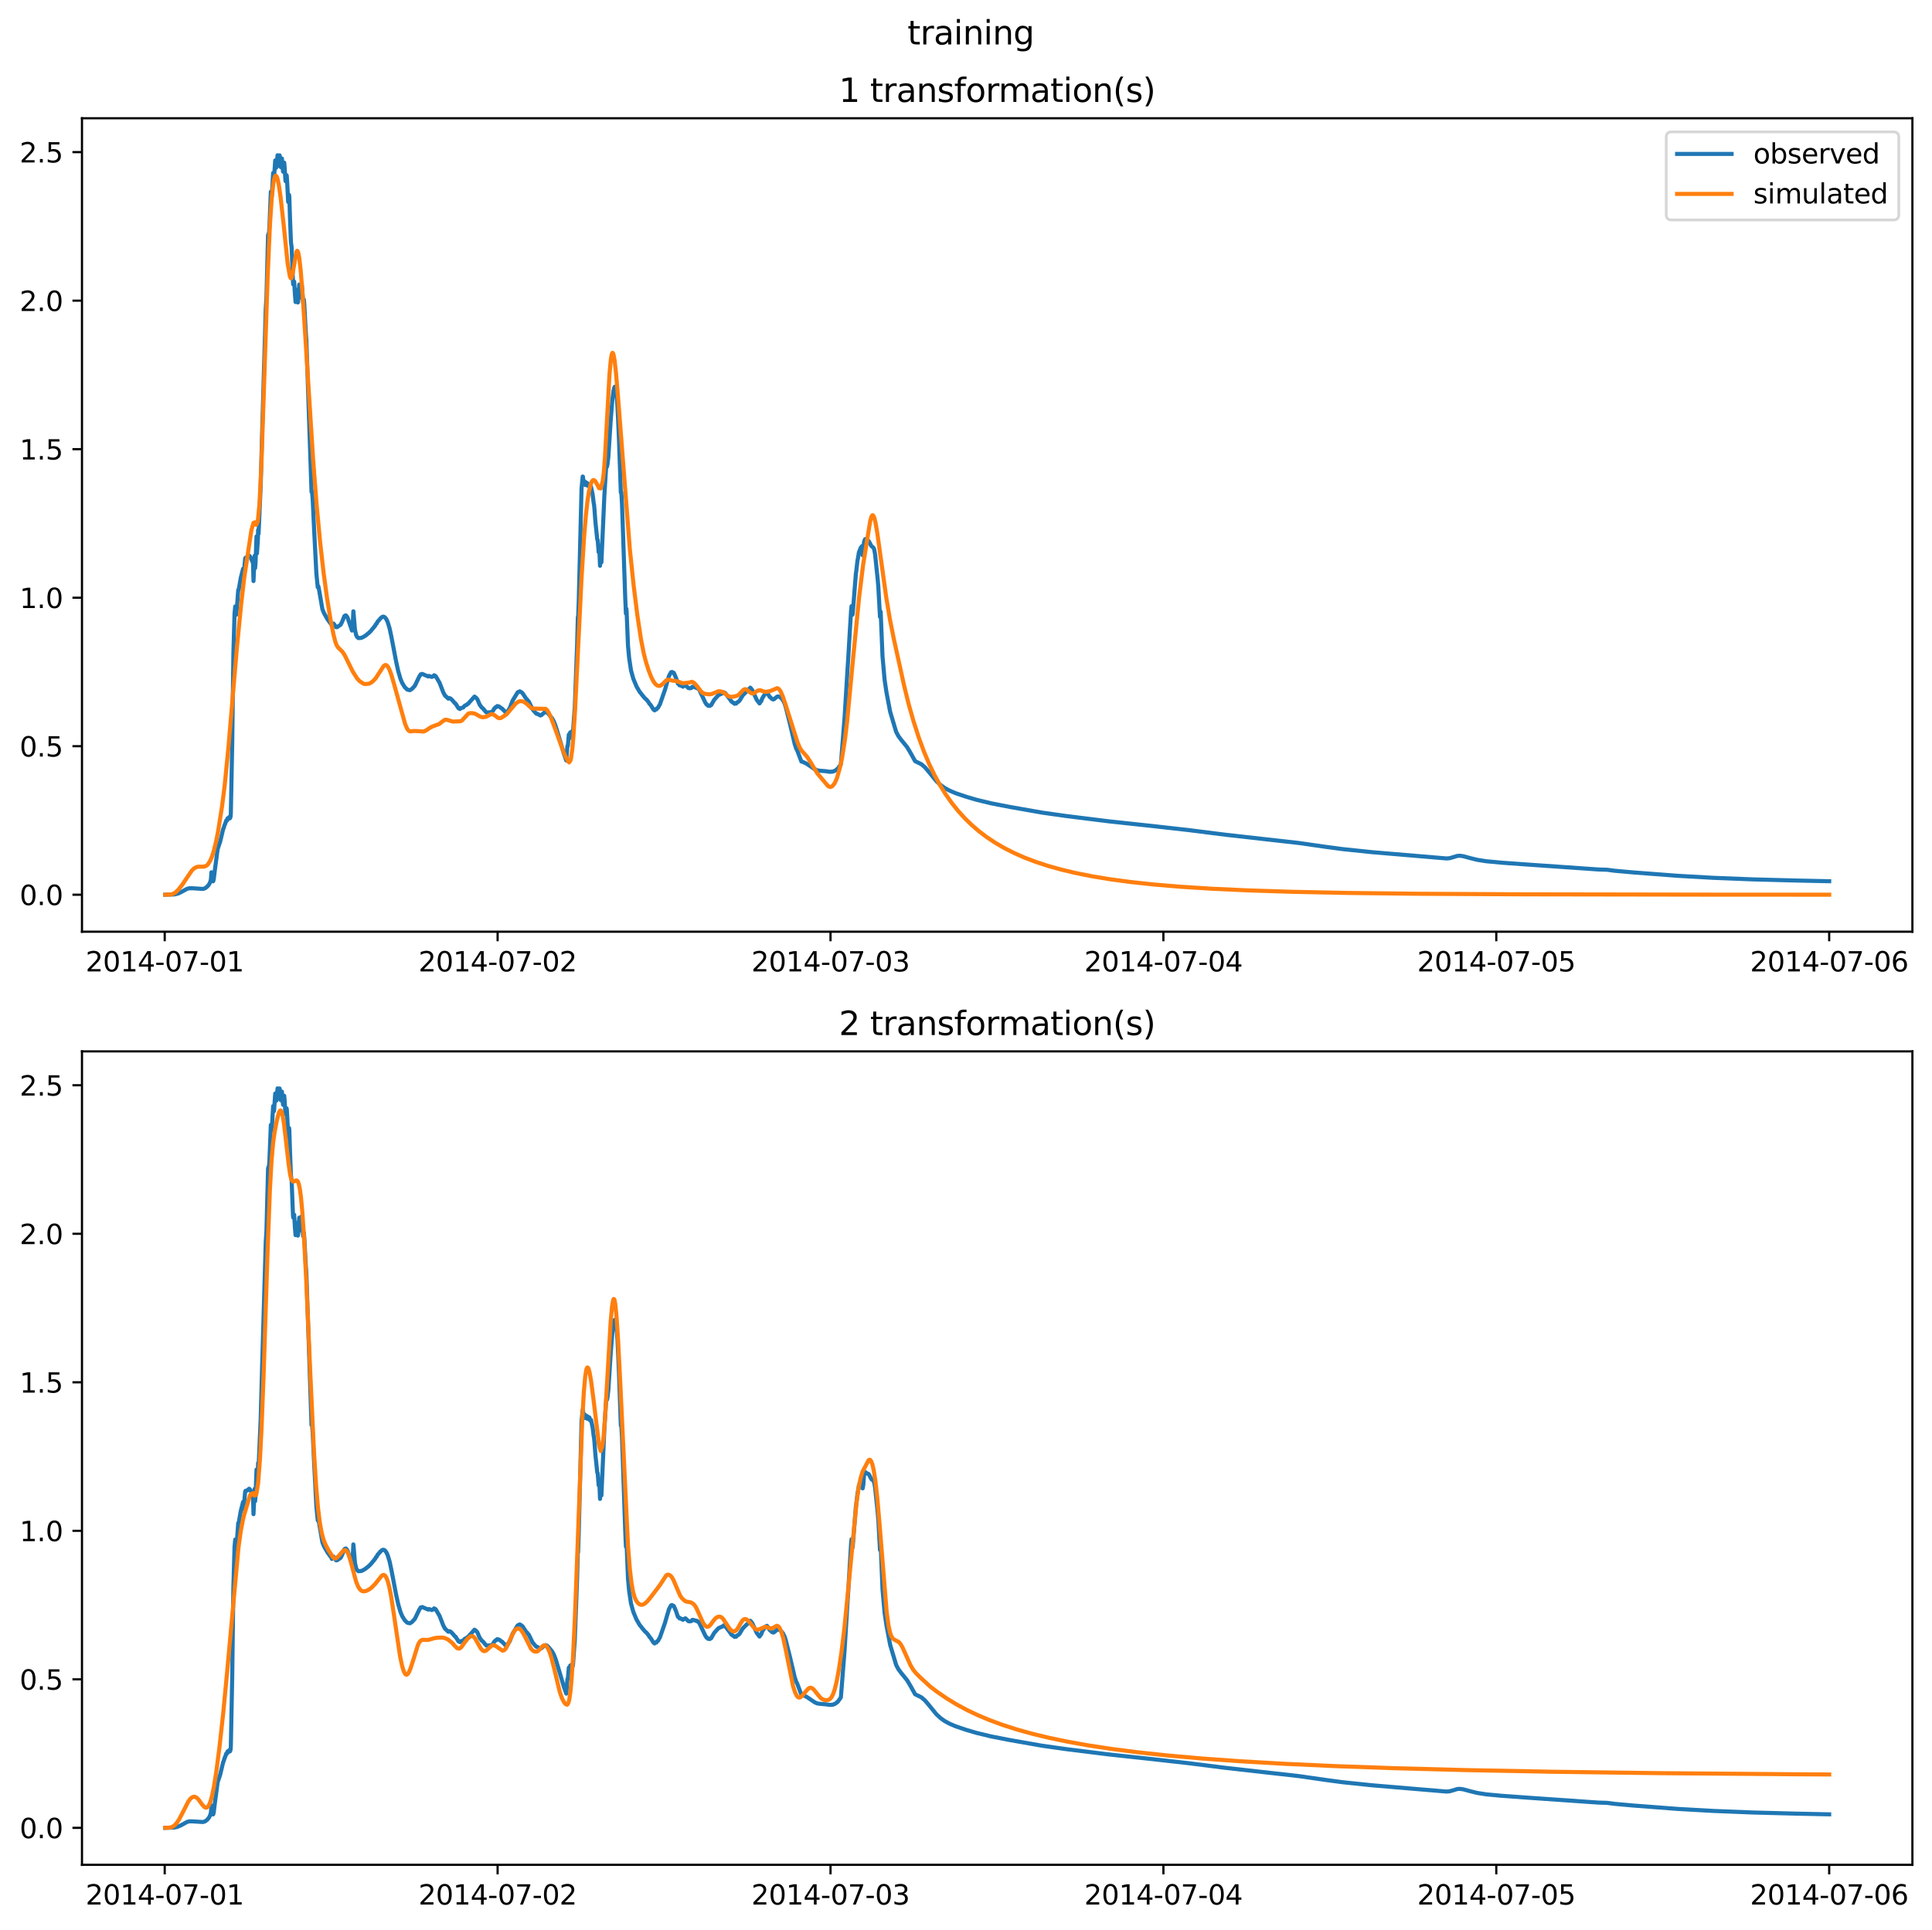 <?xml version="1.0" encoding="utf-8" standalone="no"?>
<!DOCTYPE svg PUBLIC "-//W3C//DTD SVG 1.1//EN"
  "http://www.w3.org/Graphics/SVG/1.1/DTD/svg11.dtd">
<svg xmlns:xlink="http://www.w3.org/1999/xlink" width="709.427pt" height="708.798pt" viewBox="0 0 709.427 708.798" xmlns="http://www.w3.org/2000/svg" version="1.1">
 <defs>
  <style type="text/css">*{stroke-linejoin: round; stroke-linecap: butt}</style>
 </defs>
 <g id="figure_1">
  <g id="patch_1">
   <path d="M 0 708.798 
L 709.427 708.798 
L 709.427 0 
L 0 0 
z
" style="fill: #ffffff"/>
  </g>
  <g id="axes_1">
   <g id="patch_2">
    <path d="M 30.103 342.2 
L 702.227 342.2 
L 702.227 43.44 
L 30.103 43.44 
z
" style="fill: #ffffff"/>
   </g>
   <g id="matplotlib.axis_1">
    <g id="xtick_1">
     <g id="line2d_1">
      <defs>
       <path id="m13d7be4178" d="M 0 0 
L 0 3.5 
" style="stroke: #000000; stroke-width: 0.8"/>
      </defs>
      <g>
       <use xlink:href="#m13d7be4178" x="60.484" y="342.2" style="stroke: #000000; stroke-width: 0.8"/>
      </g>
     </g>
     <g id="text_1">
      <!-- 2014-07-01 -->
      <g transform="translate(31.427 356.798) scale(0.1 -0.1)">
       <defs>
        <path id="DejaVuSans-32" d="M 1228 531 
L 3431 531 
L 3431 0 
L 469 0 
L 469 531 
Q 828 903 1448 1529 
Q 2069 2156 2228 2338 
Q 2531 2678 2651 2914 
Q 2772 3150 2772 3378 
Q 2772 3750 2511 3984 
Q 2250 4219 1831 4219 
Q 1534 4219 1204 4116 
Q 875 4013 500 3803 
L 500 4441 
Q 881 4594 1212 4672 
Q 1544 4750 1819 4750 
Q 2544 4750 2975 4387 
Q 3406 4025 3406 3419 
Q 3406 3131 3298 2873 
Q 3191 2616 2906 2266 
Q 2828 2175 2409 1742 
Q 1991 1309 1228 531 
z
" transform="scale(0.016)"/>
        <path id="DejaVuSans-30" d="M 2034 4250 
Q 1547 4250 1301 3770 
Q 1056 3291 1056 2328 
Q 1056 1369 1301 889 
Q 1547 409 2034 409 
Q 2525 409 2770 889 
Q 3016 1369 3016 2328 
Q 3016 3291 2770 3770 
Q 2525 4250 2034 4250 
z
M 2034 4750 
Q 2819 4750 3233 4129 
Q 3647 3509 3647 2328 
Q 3647 1150 3233 529 
Q 2819 -91 2034 -91 
Q 1250 -91 836 529 
Q 422 1150 422 2328 
Q 422 3509 836 4129 
Q 1250 4750 2034 4750 
z
" transform="scale(0.016)"/>
        <path id="DejaVuSans-31" d="M 794 531 
L 1825 531 
L 1825 4091 
L 703 3866 
L 703 4441 
L 1819 4666 
L 2450 4666 
L 2450 531 
L 3481 531 
L 3481 0 
L 794 0 
L 794 531 
z
" transform="scale(0.016)"/>
        <path id="DejaVuSans-34" d="M 2419 4116 
L 825 1625 
L 2419 1625 
L 2419 4116 
z
M 2253 4666 
L 3047 4666 
L 3047 1625 
L 3713 1625 
L 3713 1100 
L 3047 1100 
L 3047 0 
L 2419 0 
L 2419 1100 
L 313 1100 
L 313 1709 
L 2253 4666 
z
" transform="scale(0.016)"/>
        <path id="DejaVuSans-2d" d="M 313 2009 
L 1997 2009 
L 1997 1497 
L 313 1497 
L 313 2009 
z
" transform="scale(0.016)"/>
        <path id="DejaVuSans-37" d="M 525 4666 
L 3525 4666 
L 3525 4397 
L 1831 0 
L 1172 0 
L 2766 4134 
L 525 4134 
L 525 4666 
z
" transform="scale(0.016)"/>
       </defs>
       <use xlink:href="#DejaVuSans-32"/>
       <use xlink:href="#DejaVuSans-30" x="63.623"/>
       <use xlink:href="#DejaVuSans-31" x="127.246"/>
       <use xlink:href="#DejaVuSans-34" x="190.869"/>
       <use xlink:href="#DejaVuSans-2d" x="254.492"/>
       <use xlink:href="#DejaVuSans-30" x="290.576"/>
       <use xlink:href="#DejaVuSans-37" x="354.199"/>
       <use xlink:href="#DejaVuSans-2d" x="417.822"/>
       <use xlink:href="#DejaVuSans-30" x="453.906"/>
       <use xlink:href="#DejaVuSans-31" x="517.529"/>
      </g>
     </g>
    </g>
    <g id="xtick_2">
     <g id="line2d_2">
      <g>
       <use xlink:href="#m13d7be4178" x="182.723" y="342.2" style="stroke: #000000; stroke-width: 0.8"/>
      </g>
     </g>
     <g id="text_2">
      <!-- 2014-07-02 -->
      <g transform="translate(153.665 356.798) scale(0.1 -0.1)">
       <use xlink:href="#DejaVuSans-32"/>
       <use xlink:href="#DejaVuSans-30" x="63.623"/>
       <use xlink:href="#DejaVuSans-31" x="127.246"/>
       <use xlink:href="#DejaVuSans-34" x="190.869"/>
       <use xlink:href="#DejaVuSans-2d" x="254.492"/>
       <use xlink:href="#DejaVuSans-30" x="290.576"/>
       <use xlink:href="#DejaVuSans-37" x="354.199"/>
       <use xlink:href="#DejaVuSans-2d" x="417.822"/>
       <use xlink:href="#DejaVuSans-30" x="453.906"/>
       <use xlink:href="#DejaVuSans-32" x="517.529"/>
      </g>
     </g>
    </g>
    <g id="xtick_3">
     <g id="line2d_3">
      <g>
       <use xlink:href="#m13d7be4178" x="304.961" y="342.2" style="stroke: #000000; stroke-width: 0.8"/>
      </g>
     </g>
     <g id="text_3">
      <!-- 2014-07-03 -->
      <g transform="translate(275.903 356.798) scale(0.1 -0.1)">
       <defs>
        <path id="DejaVuSans-33" d="M 2597 2516 
Q 3050 2419 3304 2112 
Q 3559 1806 3559 1356 
Q 3559 666 3084 287 
Q 2609 -91 1734 -91 
Q 1441 -91 1130 -33 
Q 819 25 488 141 
L 488 750 
Q 750 597 1062 519 
Q 1375 441 1716 441 
Q 2309 441 2620 675 
Q 2931 909 2931 1356 
Q 2931 1769 2642 2001 
Q 2353 2234 1838 2234 
L 1294 2234 
L 1294 2753 
L 1863 2753 
Q 2328 2753 2575 2939 
Q 2822 3125 2822 3475 
Q 2822 3834 2567 4026 
Q 2313 4219 1838 4219 
Q 1578 4219 1281 4162 
Q 984 4106 628 3988 
L 628 4550 
Q 988 4650 1302 4700 
Q 1616 4750 1894 4750 
Q 2613 4750 3031 4423 
Q 3450 4097 3450 3541 
Q 3450 3153 3228 2886 
Q 3006 2619 2597 2516 
z
" transform="scale(0.016)"/>
       </defs>
       <use xlink:href="#DejaVuSans-32"/>
       <use xlink:href="#DejaVuSans-30" x="63.623"/>
       <use xlink:href="#DejaVuSans-31" x="127.246"/>
       <use xlink:href="#DejaVuSans-34" x="190.869"/>
       <use xlink:href="#DejaVuSans-2d" x="254.492"/>
       <use xlink:href="#DejaVuSans-30" x="290.576"/>
       <use xlink:href="#DejaVuSans-37" x="354.199"/>
       <use xlink:href="#DejaVuSans-2d" x="417.822"/>
       <use xlink:href="#DejaVuSans-30" x="453.906"/>
       <use xlink:href="#DejaVuSans-33" x="517.529"/>
      </g>
     </g>
    </g>
    <g id="xtick_4">
     <g id="line2d_4">
      <g>
       <use xlink:href="#m13d7be4178" x="427.199" y="342.2" style="stroke: #000000; stroke-width: 0.8"/>
      </g>
     </g>
     <g id="text_4">
      <!-- 2014-07-04 -->
      <g transform="translate(398.141 356.798) scale(0.1 -0.1)">
       <use xlink:href="#DejaVuSans-32"/>
       <use xlink:href="#DejaVuSans-30" x="63.623"/>
       <use xlink:href="#DejaVuSans-31" x="127.246"/>
       <use xlink:href="#DejaVuSans-34" x="190.869"/>
       <use xlink:href="#DejaVuSans-2d" x="254.492"/>
       <use xlink:href="#DejaVuSans-30" x="290.576"/>
       <use xlink:href="#DejaVuSans-37" x="354.199"/>
       <use xlink:href="#DejaVuSans-2d" x="417.822"/>
       <use xlink:href="#DejaVuSans-30" x="453.906"/>
       <use xlink:href="#DejaVuSans-34" x="517.529"/>
      </g>
     </g>
    </g>
    <g id="xtick_5">
     <g id="line2d_5">
      <g>
       <use xlink:href="#m13d7be4178" x="549.437" y="342.2" style="stroke: #000000; stroke-width: 0.8"/>
      </g>
     </g>
     <g id="text_5">
      <!-- 2014-07-05 -->
      <g transform="translate(520.38 356.798) scale(0.1 -0.1)">
       <defs>
        <path id="DejaVuSans-35" d="M 691 4666 
L 3169 4666 
L 3169 4134 
L 1269 4134 
L 1269 2991 
Q 1406 3038 1543 3061 
Q 1681 3084 1819 3084 
Q 2600 3084 3056 2656 
Q 3513 2228 3513 1497 
Q 3513 744 3044 326 
Q 2575 -91 1722 -91 
Q 1428 -91 1123 -41 
Q 819 9 494 109 
L 494 744 
Q 775 591 1075 516 
Q 1375 441 1709 441 
Q 2250 441 2565 725 
Q 2881 1009 2881 1497 
Q 2881 1984 2565 2268 
Q 2250 2553 1709 2553 
Q 1456 2553 1204 2497 
Q 953 2441 691 2322 
L 691 4666 
z
" transform="scale(0.016)"/>
       </defs>
       <use xlink:href="#DejaVuSans-32"/>
       <use xlink:href="#DejaVuSans-30" x="63.623"/>
       <use xlink:href="#DejaVuSans-31" x="127.246"/>
       <use xlink:href="#DejaVuSans-34" x="190.869"/>
       <use xlink:href="#DejaVuSans-2d" x="254.492"/>
       <use xlink:href="#DejaVuSans-30" x="290.576"/>
       <use xlink:href="#DejaVuSans-37" x="354.199"/>
       <use xlink:href="#DejaVuSans-2d" x="417.822"/>
       <use xlink:href="#DejaVuSans-30" x="453.906"/>
       <use xlink:href="#DejaVuSans-35" x="517.529"/>
      </g>
     </g>
    </g>
    <g id="xtick_6">
     <g id="line2d_6">
      <g>
       <use xlink:href="#m13d7be4178" x="671.676" y="342.2" style="stroke: #000000; stroke-width: 0.8"/>
      </g>
     </g>
     <g id="text_6">
      <!-- 2014-07-06 -->
      <g transform="translate(642.618 356.798) scale(0.1 -0.1)">
       <defs>
        <path id="DejaVuSans-36" d="M 2113 2584 
Q 1688 2584 1439 2293 
Q 1191 2003 1191 1497 
Q 1191 994 1439 701 
Q 1688 409 2113 409 
Q 2538 409 2786 701 
Q 3034 994 3034 1497 
Q 3034 2003 2786 2293 
Q 2538 2584 2113 2584 
z
M 3366 4563 
L 3366 3988 
Q 3128 4100 2886 4159 
Q 2644 4219 2406 4219 
Q 1781 4219 1451 3797 
Q 1122 3375 1075 2522 
Q 1259 2794 1537 2939 
Q 1816 3084 2150 3084 
Q 2853 3084 3261 2657 
Q 3669 2231 3669 1497 
Q 3669 778 3244 343 
Q 2819 -91 2113 -91 
Q 1303 -91 875 529 
Q 447 1150 447 2328 
Q 447 3434 972 4092 
Q 1497 4750 2381 4750 
Q 2619 4750 2861 4703 
Q 3103 4656 3366 4563 
z
" transform="scale(0.016)"/>
       </defs>
       <use xlink:href="#DejaVuSans-32"/>
       <use xlink:href="#DejaVuSans-30" x="63.623"/>
       <use xlink:href="#DejaVuSans-31" x="127.246"/>
       <use xlink:href="#DejaVuSans-34" x="190.869"/>
       <use xlink:href="#DejaVuSans-2d" x="254.492"/>
       <use xlink:href="#DejaVuSans-30" x="290.576"/>
       <use xlink:href="#DejaVuSans-37" x="354.199"/>
       <use xlink:href="#DejaVuSans-2d" x="417.822"/>
       <use xlink:href="#DejaVuSans-30" x="453.906"/>
       <use xlink:href="#DejaVuSans-36" x="517.529"/>
      </g>
     </g>
    </g>
   </g>
   <g id="matplotlib.axis_2">
    <g id="ytick_1">
     <g id="line2d_7">
      <defs>
       <path id="me378206158" d="M 0 0 
L -3.5 0 
" style="stroke: #000000; stroke-width: 0.8"/>
      </defs>
      <g>
       <use xlink:href="#me378206158" x="30.103" y="328.619" style="stroke: #000000; stroke-width: 0.8"/>
      </g>
     </g>
     <g id="text_7">
      <!-- 0.0 -->
      <g transform="translate(7.2 332.419) scale(0.1 -0.1)">
       <defs>
        <path id="DejaVuSans-2e" d="M 684 794 
L 1344 794 
L 1344 0 
L 684 0 
L 684 794 
z
" transform="scale(0.016)"/>
       </defs>
       <use xlink:href="#DejaVuSans-30"/>
       <use xlink:href="#DejaVuSans-2e" x="63.623"/>
       <use xlink:href="#DejaVuSans-30" x="95.41"/>
      </g>
     </g>
    </g>
    <g id="ytick_2">
     <g id="line2d_8">
      <g>
       <use xlink:href="#me378206158" x="30.103" y="274.071" style="stroke: #000000; stroke-width: 0.8"/>
      </g>
     </g>
     <g id="text_8">
      <!-- 0.5 -->
      <g transform="translate(7.2 277.87) scale(0.1 -0.1)">
       <use xlink:href="#DejaVuSans-30"/>
       <use xlink:href="#DejaVuSans-2e" x="63.623"/>
       <use xlink:href="#DejaVuSans-35" x="95.41"/>
      </g>
     </g>
    </g>
    <g id="ytick_3">
     <g id="line2d_9">
      <g>
       <use xlink:href="#me378206158" x="30.103" y="219.522" style="stroke: #000000; stroke-width: 0.8"/>
      </g>
     </g>
     <g id="text_9">
      <!-- 1.0 -->
      <g transform="translate(7.2 223.321) scale(0.1 -0.1)">
       <use xlink:href="#DejaVuSans-31"/>
       <use xlink:href="#DejaVuSans-2e" x="63.623"/>
       <use xlink:href="#DejaVuSans-30" x="95.41"/>
      </g>
     </g>
    </g>
    <g id="ytick_4">
     <g id="line2d_10">
      <g>
       <use xlink:href="#me378206158" x="30.103" y="164.973" style="stroke: #000000; stroke-width: 0.8"/>
      </g>
     </g>
     <g id="text_10">
      <!-- 1.5 -->
      <g transform="translate(7.2 168.773) scale(0.1 -0.1)">
       <use xlink:href="#DejaVuSans-31"/>
       <use xlink:href="#DejaVuSans-2e" x="63.623"/>
       <use xlink:href="#DejaVuSans-35" x="95.41"/>
      </g>
     </g>
    </g>
    <g id="ytick_5">
     <g id="line2d_11">
      <g>
       <use xlink:href="#me378206158" x="30.103" y="110.425" style="stroke: #000000; stroke-width: 0.8"/>
      </g>
     </g>
     <g id="text_11">
      <!-- 2.0 -->
      <g transform="translate(7.2 114.224) scale(0.1 -0.1)">
       <use xlink:href="#DejaVuSans-32"/>
       <use xlink:href="#DejaVuSans-2e" x="63.623"/>
       <use xlink:href="#DejaVuSans-30" x="95.41"/>
      </g>
     </g>
    </g>
    <g id="ytick_6">
     <g id="line2d_12">
      <g>
       <use xlink:href="#me378206158" x="30.103" y="55.876" style="stroke: #000000; stroke-width: 0.8"/>
      </g>
     </g>
     <g id="text_12">
      <!-- 2.5 -->
      <g transform="translate(7.2 59.675) scale(0.1 -0.1)">
       <use xlink:href="#DejaVuSans-32"/>
       <use xlink:href="#DejaVuSans-2e" x="63.623"/>
       <use xlink:href="#DejaVuSans-35" x="95.41"/>
      </g>
     </g>
    </g>
   </g>
   <g id="line2d_13">
    <path d="M 60.654 328.619 
L 63.965 328.514 
L 65.238 328.227 
L 66.427 327.704 
L 68.719 326.436 
L 69.567 326.237 
L 70.671 326.245 
L 74.576 326.484 
L 75.34 326.22 
L 76.104 325.635 
L 76.783 324.797 
L 77.207 323.904 
L 77.462 322.935 
L 77.632 320.373 
L 77.717 320.493 
L 78.056 323.476 
L 78.226 323.694 
L 78.311 323.624 
L 78.481 322.925 
L 78.905 319.477 
L 79.924 311.858 
L 80.857 309.083 
L 81.961 304.438 
L 82.046 304.364 
L 82.555 302.742 
L 82.64 302.707 
L 83.065 301.372 
L 83.234 301.51 
L 83.574 300.53 
L 83.659 300.578 
L 83.829 300.857 
L 84.168 300.098 
L 84.253 300.189 
L 84.423 300.545 
L 84.593 300.205 
L 84.677 299.773 
L 84.762 298.717 
L 85.272 273.113 
L 85.696 240.238 
L 86.121 225.394 
L 86.375 222.735 
L 86.46 223.071 
L 86.63 225.845 
L 86.715 225.786 
L 87.054 222.431 
L 87.479 216.66 
L 87.564 216.793 
L 87.648 216.685 
L 87.988 214.673 
L 88.412 212.239 
L 89.261 208.9 
L 89.431 211.632 
L 90.025 205.117 
L 90.195 204.814 
L 90.704 204.757 
L 91.468 204.065 
L 91.723 204.246 
L 91.978 204.677 
L 92.912 206.783 
L 93.081 213.414 
L 93.506 204.121 
L 93.676 208.65 
L 93.845 206.471 
L 94.185 197.029 
L 94.355 203.255 
L 94.694 198.146 
L 94.779 194.622 
L 94.949 196.056 
L 95.713 178.632 
L 96.222 160.108 
L 97.58 113.441 
L 97.835 109.396 
L 98.09 99.409 
L 98.429 86.479 
L 98.599 85.851 
L 98.684 86.01 
L 98.769 85.809 
L 98.939 83.16 
L 99.448 70.457 
L 99.703 72.439 
L 99.787 72.131 
L 100.297 63.518 
L 100.382 64.092 
L 100.551 65.457 
L 100.636 65.287 
L 100.806 62.642 
L 101.061 58.921 
L 101.146 59.168 
L 101.4 61.599 
L 101.485 61.496 
L 101.91 57.027 
L 102.249 60.814 
L 102.334 60.572 
L 102.674 57.055 
L 102.758 57.51 
L 103.098 61.378 
L 103.183 61.077 
L 103.522 58.214 
L 103.777 61.543 
L 103.947 63.064 
L 104.032 62.71 
L 104.371 59.748 
L 104.541 61.802 
L 104.796 66.125 
L 104.881 66.568 
L 104.966 66.33 
L 105.22 64.341 
L 105.305 64.611 
L 105.475 67.455 
L 105.814 74.166 
L 105.984 72.803 
L 106.154 71.585 
L 106.239 72.292 
L 106.494 80.229 
L 106.833 88.936 
L 107.088 90.85 
L 107.342 97.498 
L 107.597 103.814 
L 107.682 104.486 
L 107.767 104.425 
L 107.937 103.385 
L 108.022 103.43 
L 108.276 107.898 
L 108.531 110.935 
L 108.701 109.416 
L 108.955 106.491 
L 109.125 108.403 
L 109.38 111.102 
L 109.465 110.738 
L 109.634 107.815 
L 109.889 104.491 
L 110.313 109.23 
L 110.398 108.807 
L 110.738 104.028 
L 110.823 104.462 
L 111.332 111.324 
L 111.587 110.046 
L 111.757 112.173 
L 112.266 121.733 
L 112.521 125.41 
L 114.049 170.692 
L 114.388 180.676 
L 114.558 180.342 
L 114.813 183.319 
L 115.322 194.118 
L 116.171 210.633 
L 116.68 215.718 
L 116.85 215.252 
L 117.02 215.83 
L 118.378 223.729 
L 118.972 225.198 
L 120.245 227.437 
L 121.264 228.842 
L 121.688 229.327 
L 121.858 229.853 
L 122.113 229.227 
L 122.452 229.021 
L 122.622 229.177 
L 123.386 230.342 
L 123.726 230.363 
L 125.084 229.448 
L 125.593 228.454 
L 126.442 226.301 
L 126.782 226.057 
L 127.036 226.028 
L 127.291 226.324 
L 127.631 226.832 
L 127.97 227.844 
L 129.243 231.597 
L 129.328 231.45 
L 129.498 229.94 
L 129.753 224.516 
L 129.838 225.262 
L 130.347 231.317 
L 130.771 233.233 
L 131.111 233.932 
L 131.451 234.224 
L 131.62 234.372 
L 131.875 234.296 
L 132.299 234.346 
L 132.554 234.267 
L 132.894 234.208 
L 133.148 234.058 
L 133.488 233.913 
L 133.742 233.714 
L 134.167 233.497 
L 134.422 233.27 
L 134.761 233.031 
L 135.016 232.78 
L 135.355 232.541 
L 135.61 232.271 
L 135.95 231.981 
L 136.204 231.667 
L 136.544 231.306 
L 136.798 230.942 
L 137.223 230.485 
L 137.478 230.089 
L 137.732 229.889 
L 137.987 229.279 
L 138.326 229.031 
L 138.581 228.423 
L 139.685 227.152 
L 140.279 226.617 
L 140.703 226.469 
L 141.128 226.58 
L 141.552 226.967 
L 141.977 227.633 
L 142.401 228.604 
L 143.08 230.86 
L 143.759 234.078 
L 145.457 242.979 
L 146.221 246.473 
L 147.07 249.374 
L 147.664 250.814 
L 148.683 252.475 
L 148.937 252.652 
L 149.447 253.221 
L 149.786 253.338 
L 150.465 253.493 
L 150.72 253.393 
L 151.314 252.982 
L 152.333 251.871 
L 152.757 251.003 
L 153.691 249.028 
L 154.031 248.341 
L 154.2 248.154 
L 154.455 247.676 
L 154.71 247.665 
L 154.88 247.573 
L 155.049 247.518 
L 157.256 248.467 
L 157.511 248.248 
L 158.19 248.498 
L 158.53 248.624 
L 158.954 248.437 
L 159.124 248.415 
L 159.379 248.012 
L 159.803 248.204 
L 160.058 248.45 
L 161.416 250.795 
L 162.774 254.296 
L 163.453 255.549 
L 163.623 255.624 
L 164.217 256.242 
L 164.642 256.609 
L 164.896 256.353 
L 165.49 256.576 
L 166.254 257.36 
L 167.103 258.361 
L 167.273 258.399 
L 168.377 260.163 
L 168.546 260.174 
L 168.886 260.418 
L 169.141 260.075 
L 170.074 259.868 
L 170.584 259.247 
L 171.178 258.923 
L 171.348 258.893 
L 171.687 258.539 
L 171.942 258.445 
L 172.366 257.905 
L 172.706 257.556 
L 174.234 255.846 
L 174.828 256.268 
L 175.083 256.594 
L 175.253 256.741 
L 175.932 258.346 
L 176.271 259.057 
L 176.441 259.221 
L 176.95 259.931 
L 177.12 259.992 
L 177.629 260.53 
L 177.969 260.96 
L 178.563 261.656 
L 178.818 261.686 
L 180.516 261.552 
L 181.11 260.936 
L 181.449 260.28 
L 181.789 259.956 
L 182.044 259.702 
L 182.298 259.682 
L 182.553 259.333 
L 182.977 259.402 
L 183.317 259.525 
L 184.251 260.238 
L 184.42 260.271 
L 184.845 260.808 
L 185.015 260.875 
L 185.609 261.629 
L 186.033 261.93 
L 187.222 259.98 
L 188.24 257.31 
L 190.108 254.246 
L 190.872 253.91 
L 191.211 254.115 
L 191.636 254.373 
L 191.891 254.616 
L 192.739 255.921 
L 193.419 256.907 
L 193.588 256.959 
L 194.013 257.572 
L 194.098 257.563 
L 194.352 258.041 
L 195.541 260.491 
L 196.05 261.113 
L 196.644 261.811 
L 197.069 262.188 
L 197.238 262.138 
L 198.427 262.777 
L 198.766 262.686 
L 199.276 262.222 
L 199.955 261.628 
L 200.379 261.517 
L 200.804 261.66 
L 201.398 262.197 
L 202.756 263.854 
L 203.35 264.935 
L 204.029 266.667 
L 204.624 268.619 
L 207.085 276.908 
L 207.934 279.325 
L 208.359 273.942 
L 208.444 274.135 
L 208.529 273.812 
L 208.868 269.776 
L 209.123 271.165 
L 209.377 269 
L 209.462 269.122 
L 209.717 270.775 
L 210.057 268.582 
L 210.311 269.243 
L 210.396 268.886 
L 211.075 259.409 
L 211.924 236.636 
L 212.179 226.691 
L 212.264 227.502 
L 212.518 220.552 
L 213.537 179.418 
L 213.961 175.019 
L 214.046 175.066 
L 214.301 177.211 
L 214.386 177.229 
L 214.556 176.707 
L 214.64 176.869 
L 214.81 178.073 
L 215.15 177.128 
L 215.235 177.237 
L 215.404 178.264 
L 215.744 177.502 
L 215.829 177.591 
L 215.999 178.49 
L 216.253 178.227 
L 216.423 177.893 
L 216.593 178.613 
L 216.678 178.955 
L 216.763 178.919 
L 217.017 178.762 
L 217.612 181.563 
L 218.036 185.026 
L 218.121 185.255 
L 218.291 187.103 
L 218.63 191.596 
L 219.309 198.139 
L 219.394 198.192 
L 219.479 198.404 
L 219.819 202.79 
L 219.903 202.746 
L 220.073 201.585 
L 220.328 207.801 
L 220.498 205.693 
L 220.667 202.847 
L 220.752 206.585 
L 220.837 206.533 
L 221.941 181.647 
L 222.62 170.991 
L 222.705 171.068 
L 222.875 171.419 
L 223.044 170.663 
L 223.384 167.896 
L 224.233 154.645 
L 224.827 147.164 
L 225.251 143.734 
L 225.591 142.264 
L 225.761 142.027 
L 225.931 142.165 
L 226.185 143.078 
L 226.44 145.119 
L 226.779 149.949 
L 227.289 161.603 
L 227.968 180.893 
L 228.053 180.647 
L 228.138 180.736 
L 228.392 185.108 
L 228.732 194.659 
L 229.581 219.55 
L 229.835 225.346 
L 230.005 223.575 
L 230.09 224.655 
L 230.599 237.14 
L 231.024 241.706 
L 231.703 246.216 
L 232.552 249.299 
L 233.74 252.14 
L 234.929 254.177 
L 235.353 254.667 
L 235.777 255.222 
L 236.796 256.452 
L 237.136 256.752 
L 237.475 257.05 
L 237.815 257.489 
L 238.154 257.907 
L 238.494 258.517 
L 238.664 258.675 
L 238.833 258.8 
L 239.937 260.556 
L 240.361 260.901 
L 240.616 260.52 
L 241.041 260.555 
L 241.295 260.096 
L 241.635 259.938 
L 241.974 259.251 
L 242.314 258.71 
L 244.181 253.332 
L 245.115 250.057 
L 245.285 249.595 
L 245.624 248.334 
L 246.388 246.916 
L 246.728 246.793 
L 246.983 246.919 
L 247.152 247.091 
L 247.322 247.055 
L 247.492 247.266 
L 248.171 248.863 
L 248.935 251.11 
L 249.19 251.212 
L 249.529 251.718 
L 249.784 251.62 
L 250.548 252.107 
L 250.803 252.202 
L 251.057 251.899 
L 251.482 251.792 
L 251.651 251.663 
L 252.161 252.112 
L 252.755 252.697 
L 253.264 252.793 
L 253.859 252.682 
L 254.198 252.249 
L 254.707 252.264 
L 255.726 252.647 
L 255.896 252.558 
L 256.151 252.773 
L 256.32 252.99 
L 256.49 252.922 
L 256.745 253.302 
L 258.952 257.965 
L 259.461 258.774 
L 259.631 258.782 
L 259.97 259.194 
L 260.225 259.104 
L 260.565 259.289 
L 260.989 259.07 
L 261.159 258.962 
L 261.583 258.193 
L 261.838 257.755 
L 262.262 257.024 
L 263.79 255.312 
L 264.724 254.896 
L 265.318 254.619 
L 265.488 254.634 
L 265.743 254.267 
L 266.337 254.595 
L 267.441 256.056 
L 267.695 256.368 
L 268.629 257.706 
L 268.799 257.774 
L 269.223 258.126 
L 269.393 258.137 
L 269.733 258.506 
L 269.987 258.246 
L 270.327 258.41 
L 270.666 257.982 
L 271.176 257.721 
L 271.6 257.291 
L 272.704 255.426 
L 274.316 253.794 
L 274.656 253.617 
L 274.996 253.002 
L 275.25 252.936 
L 275.505 252.56 
L 275.76 252.833 
L 276.269 253.517 
L 277.882 257.055 
L 278.9 258.363 
L 279.24 257.827 
L 279.495 257.578 
L 279.919 256.441 
L 280.683 255.235 
L 281.192 254.621 
L 281.362 254.648 
L 281.617 254.422 
L 282.126 255.108 
L 282.635 255.972 
L 282.805 256.014 
L 283.23 256.504 
L 283.569 256.76 
L 283.909 256.9 
L 284.248 256.797 
L 284.758 256.339 
L 285.352 255.863 
L 285.776 255.786 
L 286.286 255.964 
L 286.88 256.424 
L 287.474 257.147 
L 288.068 258.296 
L 288.493 259.585 
L 290.021 265.655 
L 291.803 273.234 
L 292.398 275.055 
L 292.652 275.422 
L 294.265 279.694 
L 294.944 279.897 
L 296.217 280.515 
L 297.491 281.381 
L 299.104 282.486 
L 300.122 282.937 
L 301.056 283.071 
L 303.263 283.258 
L 303.603 283.297 
L 304.452 283.443 
L 304.621 283.477 
L 305.046 283.417 
L 305.3 283.473 
L 305.64 283.371 
L 305.895 283.387 
L 306.234 283.185 
L 306.489 283.146 
L 306.913 282.849 
L 307.083 282.765 
L 307.508 282.363 
L 307.592 282.366 
L 308.696 280.831 
L 308.781 280.575 
L 310.139 263.318 
L 311.158 246.612 
L 311.497 241.357 
L 312.007 232.586 
L 312.516 224.279 
L 312.686 222.621 
L 312.771 222.837 
L 313.025 225.758 
L 313.11 225.411 
L 314.299 210.421 
L 314.383 210.083 
L 314.893 205.643 
L 314.978 205.424 
L 315.402 202.793 
L 315.657 202.23 
L 316.081 201.126 
L 316.166 201.161 
L 316.506 200.588 
L 316.591 200.583 
L 316.76 203.942 
L 316.845 203.595 
L 317.015 202.562 
L 317.27 199.064 
L 317.609 198.098 
L 317.779 197.984 
L 318.373 198.506 
L 318.798 198.557 
L 319.052 198.801 
L 319.562 199.778 
L 319.986 200.582 
L 320.41 200.889 
L 320.75 201.175 
L 321.005 201.829 
L 321.344 203.672 
L 321.854 208.667 
L 322.278 212.697 
L 322.533 215.683 
L 323.127 226.552 
L 323.212 226.045 
L 323.297 224.538 
L 323.382 224.734 
L 324.061 241.129 
L 324.825 249.685 
L 325.504 254.265 
L 326.862 261.399 
L 329.069 268.804 
L 329.918 270.394 
L 330.852 271.651 
L 333.059 274.372 
L 334.247 276.346 
L 336.03 279.561 
L 338.322 280.68 
L 339.595 281.778 
L 340.784 283.15 
L 343.839 286.899 
L 345.367 288.319 
L 346.895 289.402 
L 348.593 290.333 
L 350.885 291.319 
L 354.96 292.692 
L 358.61 293.759 
L 363.958 295.047 
L 370.919 296.399 
L 382.803 298.482 
L 391.292 299.683 
L 407.166 301.661 
L 423.04 303.37 
L 436.282 304.857 
L 450.374 306.634 
L 476.943 309.618 
L 486.79 311.034 
L 492.987 311.862 
L 503.768 312.985 
L 531.102 315.291 
L 532.205 315.216 
L 533.224 314.937 
L 535.176 314.35 
L 536.195 314.311 
L 537.383 314.492 
L 539.93 315.186 
L 542.477 315.806 
L 545.787 316.326 
L 551.56 316.863 
L 560.982 317.541 
L 586.958 319.347 
L 590.099 319.443 
L 592.815 319.805 
L 599.776 320.429 
L 616.074 321.672 
L 629.062 322.407 
L 643.833 322.992 
L 659.876 323.41 
L 671.676 323.659 
L 671.676 323.659 
" clip-path="url(#p627593bf7c)" style="fill: none; stroke: #1f77b4; stroke-width: 1.5; stroke-linecap: square"/>
   </g>
   <g id="line2d_14">
    <path d="M 60.654 328.619 
L 62.861 328.522 
L 63.795 328.192 
L 64.559 327.678 
L 65.408 326.865 
L 66.936 324.942 
L 68.549 322.513 
L 70.416 319.776 
L 71.265 318.952 
L 72.029 318.518 
L 72.878 318.311 
L 74.151 318.317 
L 75.085 318.286 
L 75.934 317.864 
L 76.443 317.362 
L 77.292 315.932 
L 77.886 314.466 
L 78.565 312.284 
L 79.329 309.145 
L 80.093 305.266 
L 81.537 296.131 
L 82.47 288.783 
L 83.913 274.136 
L 85.526 255.062 
L 86.969 238.09 
L 88.582 221.632 
L 89.686 212.136 
L 92.317 194.714 
L 92.742 193.219 
L 92.827 193.082 
L 93.081 192.034 
L 93.251 192.046 
L 93.421 192.234 
L 93.591 191.797 
L 94.1 192.748 
L 94.439 192.038 
L 94.694 191.185 
L 95.288 184.986 
L 95.967 171.075 
L 97.156 135.696 
L 98.259 102.132 
L 99.108 82.744 
L 99.787 72.608 
L 100.382 67.226 
L 100.806 65.3 
L 101.061 64.616 
L 101.315 64.522 
L 101.655 64.903 
L 101.994 66.059 
L 102.334 67.637 
L 103.013 72.263 
L 104.117 82.163 
L 105.645 96.991 
L 105.899 98.357 
L 106.409 101.365 
L 106.748 102.2 
L 106.918 102.21 
L 107.173 101.642 
L 107.512 100.109 
L 108.87 92.407 
L 109.125 92.12 
L 109.295 92.252 
L 109.549 92.917 
L 109.889 94.756 
L 110.398 99.234 
L 111.077 107.656 
L 112.181 124.673 
L 114.982 168.895 
L 116.256 185.274 
L 117.529 198.926 
L 118.802 210.235 
L 120.076 219.616 
L 121.349 227.439 
L 122.452 233.011 
L 123.132 235.706 
L 123.641 237.031 
L 124.15 237.829 
L 124.829 238.475 
L 125.763 239.41 
L 126.612 240.707 
L 128.055 243.66 
L 129.583 246.745 
L 131.111 249.148 
L 131.96 250.102 
L 133.318 251.029 
L 133.912 251.244 
L 135.355 251.14 
L 136.034 250.853 
L 136.714 250.398 
L 137.393 249.755 
L 138.072 248.942 
L 140.873 244.629 
L 141.382 244.268 
L 141.722 244.253 
L 142.061 244.434 
L 142.486 244.939 
L 142.995 245.92 
L 143.674 247.752 
L 144.693 251.233 
L 148.768 265.94 
L 149.447 267.543 
L 149.956 268.27 
L 150.38 268.558 
L 150.975 268.62 
L 152.078 268.473 
L 154.2 268.58 
L 155.389 268.678 
L 155.898 268.572 
L 157.002 267.93 
L 157.681 267.417 
L 158.784 266.824 
L 161.246 265.938 
L 162.095 265.26 
L 163.199 264.458 
L 163.538 264.346 
L 164.132 264.394 
L 166.339 265.026 
L 169.141 264.898 
L 169.65 264.606 
L 170.244 263.99 
L 171.942 262.121 
L 172.536 261.913 
L 173.385 261.916 
L 174.404 262.124 
L 175.422 262.684 
L 176.441 263.245 
L 177.205 263.438 
L 178.393 263.291 
L 180.346 262.305 
L 180.77 262.301 
L 181.449 262.578 
L 181.959 262.964 
L 182.723 263.555 
L 183.317 263.797 
L 183.996 263.695 
L 185.948 262.408 
L 186.628 261.642 
L 189.344 258.412 
L 190.363 257.702 
L 191.042 257.53 
L 191.806 257.561 
L 192.57 257.901 
L 193.588 258.649 
L 195.031 260.018 
L 195.71 260.25 
L 196.474 260.26 
L 200.379 260.36 
L 200.889 260.822 
L 201.483 261.727 
L 202.247 263.369 
L 203.435 266.553 
L 207.001 276.386 
L 207.849 278.296 
L 207.934 278.321 
L 208.444 279.364 
L 208.529 279.382 
L 208.868 279.935 
L 208.953 280.029 
L 209.462 279.367 
L 209.632 278.702 
L 210.141 275.287 
L 210.566 270.343 
L 211.16 260.782 
L 212.094 241.865 
L 213.537 212.381 
L 214.471 197.372 
L 215.15 189.145 
L 215.744 183.851 
L 216.253 180.584 
L 216.848 178.017 
L 217.357 176.771 
L 217.781 176.328 
L 218.036 176.325 
L 218.545 176.669 
L 219.224 177.853 
L 219.819 178.962 
L 219.988 179.313 
L 220.158 179.061 
L 220.413 179.344 
L 220.583 179.408 
L 220.837 178.291 
L 221.092 177.66 
L 221.347 176.465 
L 221.686 173.812 
L 222.111 168.425 
L 222.79 156.007 
L 223.808 137.416 
L 224.318 131.863 
L 224.657 130.015 
L 224.912 129.581 
L 225.082 129.71 
L 225.336 130.473 
L 225.676 132.42 
L 226.185 136.915 
L 226.949 145.985 
L 231.278 201.701 
L 232.637 214.726 
L 233.995 225.68 
L 235.353 234.688 
L 236.372 239.937 
L 237.221 243.224 
L 238.239 246.385 
L 239.173 248.754 
L 239.937 250.269 
L 240.616 251.181 
L 241.21 251.687 
L 241.72 251.905 
L 242.144 251.922 
L 242.568 251.81 
L 243.248 251.28 
L 244.776 249.787 
L 245.37 249.615 
L 246.134 249.789 
L 246.983 250.005 
L 247.492 250.052 
L 248.086 250.123 
L 249.444 250.479 
L 250.548 250.951 
L 252.84 250.724 
L 254.028 250.414 
L 254.538 250.597 
L 255.132 251.072 
L 256.151 252.258 
L 256.745 253.105 
L 257.848 254.4 
L 258.697 254.809 
L 259.461 254.92 
L 260.734 255.017 
L 261.329 254.91 
L 262.093 254.59 
L 263.79 253.883 
L 264.639 253.942 
L 265.403 254.169 
L 266.337 254.86 
L 267.186 255.502 
L 267.865 255.85 
L 268.459 255.94 
L 269.053 255.894 
L 269.902 255.746 
L 270.666 255.521 
L 271.261 255.171 
L 271.855 254.553 
L 273.043 253.297 
L 273.637 253.109 
L 274.147 253.294 
L 275.335 254.246 
L 275.929 254.636 
L 276.439 254.748 
L 276.863 254.623 
L 277.712 253.987 
L 278.391 253.603 
L 279.07 253.493 
L 279.834 253.745 
L 280.768 254.096 
L 281.362 254.083 
L 282.381 253.918 
L 282.805 253.794 
L 283.654 253.477 
L 285.352 252.755 
L 285.776 252.897 
L 286.201 253.285 
L 286.71 254.08 
L 287.389 255.627 
L 288.408 258.647 
L 292.822 272.571 
L 293.671 274.61 
L 294.35 275.71 
L 295.284 276.728 
L 296.387 277.994 
L 297.406 279.567 
L 300.122 284.041 
L 304.027 288.676 
L 304.536 288.962 
L 304.961 289.056 
L 305.64 288.749 
L 306.404 287.795 
L 306.913 286.78 
L 307.423 285.496 
L 308.526 281.556 
L 309.205 278.366 
L 310.309 271.352 
L 311.073 264.905 
L 313.025 244.239 
L 315.487 219.182 
L 316.93 207.475 
L 319.562 191.241 
L 319.986 189.759 
L 320.326 189.257 
L 320.495 189.24 
L 320.75 189.509 
L 321.09 190.358 
L 321.514 192.119 
L 322.108 195.555 
L 323.127 202.857 
L 325.419 219.369 
L 326.777 227.484 
L 328.22 234.716 
L 331.955 251.684 
L 333.653 258.596 
L 335.436 264.872 
L 337.388 270.929 
L 339.256 276.01 
L 341.123 280.462 
L 343.075 284.545 
L 345.113 288.286 
L 347.235 291.713 
L 349.442 294.853 
L 351.734 297.732 
L 354.196 300.459 
L 356.742 302.946 
L 359.459 305.286 
L 362.345 307.473 
L 365.401 309.508 
L 368.712 311.439 
L 372.192 313.212 
L 376.012 314.905 
L 380.171 316.499 
L 384.67 317.98 
L 389.594 319.364 
L 395.027 320.655 
L 401.054 321.854 
L 407.76 322.957 
L 415.315 323.968 
L 423.889 324.884 
L 433.651 325.698 
L 445.026 326.416 
L 458.438 327.033 
L 474.651 327.548 
L 494.94 327.961 
L 521.764 328.272 
L 560.558 328.481 
L 628.213 328.591 
L 671.676 328.609 
L 671.676 328.609 
" clip-path="url(#p627593bf7c)" style="fill: none; stroke: #ff7f0e; stroke-width: 1.5; stroke-linecap: square"/>
   </g>
   <g id="patch_3">
    <path d="M 30.103 342.2 
L 30.103 43.44 
" style="fill: none; stroke: #000000; stroke-width: 0.8; stroke-linejoin: miter; stroke-linecap: square"/>
   </g>
   <g id="patch_4">
    <path d="M 702.227 342.2 
L 702.227 43.44 
" style="fill: none; stroke: #000000; stroke-width: 0.8; stroke-linejoin: miter; stroke-linecap: square"/>
   </g>
   <g id="patch_5">
    <path d="M 30.103 342.2 
L 702.227 342.2 
" style="fill: none; stroke: #000000; stroke-width: 0.8; stroke-linejoin: miter; stroke-linecap: square"/>
   </g>
   <g id="patch_6">
    <path d="M 30.103 43.44 
L 702.227 43.44 
" style="fill: none; stroke: #000000; stroke-width: 0.8; stroke-linejoin: miter; stroke-linecap: square"/>
   </g>
   <g id="text_13">
    <!-- 1 transformation(s) -->
    <g transform="translate(308.05 37.44) scale(0.12 -0.12)">
     <defs>
      <path id="DejaVuSans-20" transform="scale(0.016)"/>
      <path id="DejaVuSans-74" d="M 1172 4494 
L 1172 3500 
L 2356 3500 
L 2356 3053 
L 1172 3053 
L 1172 1153 
Q 1172 725 1289 603 
Q 1406 481 1766 481 
L 2356 481 
L 2356 0 
L 1766 0 
Q 1100 0 847 248 
Q 594 497 594 1153 
L 594 3053 
L 172 3053 
L 172 3500 
L 594 3500 
L 594 4494 
L 1172 4494 
z
" transform="scale(0.016)"/>
      <path id="DejaVuSans-72" d="M 2631 2963 
Q 2534 3019 2420 3045 
Q 2306 3072 2169 3072 
Q 1681 3072 1420 2755 
Q 1159 2438 1159 1844 
L 1159 0 
L 581 0 
L 581 3500 
L 1159 3500 
L 1159 2956 
Q 1341 3275 1631 3429 
Q 1922 3584 2338 3584 
Q 2397 3584 2469 3576 
Q 2541 3569 2628 3553 
L 2631 2963 
z
" transform="scale(0.016)"/>
      <path id="DejaVuSans-61" d="M 2194 1759 
Q 1497 1759 1228 1600 
Q 959 1441 959 1056 
Q 959 750 1161 570 
Q 1363 391 1709 391 
Q 2188 391 2477 730 
Q 2766 1069 2766 1631 
L 2766 1759 
L 2194 1759 
z
M 3341 1997 
L 3341 0 
L 2766 0 
L 2766 531 
Q 2569 213 2275 61 
Q 1981 -91 1556 -91 
Q 1019 -91 701 211 
Q 384 513 384 1019 
Q 384 1609 779 1909 
Q 1175 2209 1959 2209 
L 2766 2209 
L 2766 2266 
Q 2766 2663 2505 2880 
Q 2244 3097 1772 3097 
Q 1472 3097 1187 3025 
Q 903 2953 641 2809 
L 641 3341 
Q 956 3463 1253 3523 
Q 1550 3584 1831 3584 
Q 2591 3584 2966 3190 
Q 3341 2797 3341 1997 
z
" transform="scale(0.016)"/>
      <path id="DejaVuSans-6e" d="M 3513 2113 
L 3513 0 
L 2938 0 
L 2938 2094 
Q 2938 2591 2744 2837 
Q 2550 3084 2163 3084 
Q 1697 3084 1428 2787 
Q 1159 2491 1159 1978 
L 1159 0 
L 581 0 
L 581 3500 
L 1159 3500 
L 1159 2956 
Q 1366 3272 1645 3428 
Q 1925 3584 2291 3584 
Q 2894 3584 3203 3211 
Q 3513 2838 3513 2113 
z
" transform="scale(0.016)"/>
      <path id="DejaVuSans-73" d="M 2834 3397 
L 2834 2853 
Q 2591 2978 2328 3040 
Q 2066 3103 1784 3103 
Q 1356 3103 1142 2972 
Q 928 2841 928 2578 
Q 928 2378 1081 2264 
Q 1234 2150 1697 2047 
L 1894 2003 
Q 2506 1872 2764 1633 
Q 3022 1394 3022 966 
Q 3022 478 2636 193 
Q 2250 -91 1575 -91 
Q 1294 -91 989 -36 
Q 684 19 347 128 
L 347 722 
Q 666 556 975 473 
Q 1284 391 1588 391 
Q 1994 391 2212 530 
Q 2431 669 2431 922 
Q 2431 1156 2273 1281 
Q 2116 1406 1581 1522 
L 1381 1569 
Q 847 1681 609 1914 
Q 372 2147 372 2553 
Q 372 3047 722 3315 
Q 1072 3584 1716 3584 
Q 2034 3584 2315 3537 
Q 2597 3491 2834 3397 
z
" transform="scale(0.016)"/>
      <path id="DejaVuSans-66" d="M 2375 4863 
L 2375 4384 
L 1825 4384 
Q 1516 4384 1395 4259 
Q 1275 4134 1275 3809 
L 1275 3500 
L 2222 3500 
L 2222 3053 
L 1275 3053 
L 1275 0 
L 697 0 
L 697 3053 
L 147 3053 
L 147 3500 
L 697 3500 
L 697 3744 
Q 697 4328 969 4595 
Q 1241 4863 1831 4863 
L 2375 4863 
z
" transform="scale(0.016)"/>
      <path id="DejaVuSans-6f" d="M 1959 3097 
Q 1497 3097 1228 2736 
Q 959 2375 959 1747 
Q 959 1119 1226 758 
Q 1494 397 1959 397 
Q 2419 397 2687 759 
Q 2956 1122 2956 1747 
Q 2956 2369 2687 2733 
Q 2419 3097 1959 3097 
z
M 1959 3584 
Q 2709 3584 3137 3096 
Q 3566 2609 3566 1747 
Q 3566 888 3137 398 
Q 2709 -91 1959 -91 
Q 1206 -91 779 398 
Q 353 888 353 1747 
Q 353 2609 779 3096 
Q 1206 3584 1959 3584 
z
" transform="scale(0.016)"/>
      <path id="DejaVuSans-6d" d="M 3328 2828 
Q 3544 3216 3844 3400 
Q 4144 3584 4550 3584 
Q 5097 3584 5394 3201 
Q 5691 2819 5691 2113 
L 5691 0 
L 5113 0 
L 5113 2094 
Q 5113 2597 4934 2840 
Q 4756 3084 4391 3084 
Q 3944 3084 3684 2787 
Q 3425 2491 3425 1978 
L 3425 0 
L 2847 0 
L 2847 2094 
Q 2847 2600 2669 2842 
Q 2491 3084 2119 3084 
Q 1678 3084 1418 2786 
Q 1159 2488 1159 1978 
L 1159 0 
L 581 0 
L 581 3500 
L 1159 3500 
L 1159 2956 
Q 1356 3278 1631 3431 
Q 1906 3584 2284 3584 
Q 2666 3584 2933 3390 
Q 3200 3197 3328 2828 
z
" transform="scale(0.016)"/>
      <path id="DejaVuSans-69" d="M 603 3500 
L 1178 3500 
L 1178 0 
L 603 0 
L 603 3500 
z
M 603 4863 
L 1178 4863 
L 1178 4134 
L 603 4134 
L 603 4863 
z
" transform="scale(0.016)"/>
      <path id="DejaVuSans-28" d="M 1984 4856 
Q 1566 4138 1362 3434 
Q 1159 2731 1159 2009 
Q 1159 1288 1364 580 
Q 1569 -128 1984 -844 
L 1484 -844 
Q 1016 -109 783 600 
Q 550 1309 550 2009 
Q 550 2706 781 3412 
Q 1013 4119 1484 4856 
L 1984 4856 
z
" transform="scale(0.016)"/>
      <path id="DejaVuSans-29" d="M 513 4856 
L 1013 4856 
Q 1481 4119 1714 3412 
Q 1947 2706 1947 2009 
Q 1947 1309 1714 600 
Q 1481 -109 1013 -844 
L 513 -844 
Q 928 -128 1133 580 
Q 1338 1288 1338 2009 
Q 1338 2731 1133 3434 
Q 928 4138 513 4856 
z
" transform="scale(0.016)"/>
     </defs>
     <use xlink:href="#DejaVuSans-31"/>
     <use xlink:href="#DejaVuSans-20" x="63.623"/>
     <use xlink:href="#DejaVuSans-74" x="95.41"/>
     <use xlink:href="#DejaVuSans-72" x="134.619"/>
     <use xlink:href="#DejaVuSans-61" x="175.732"/>
     <use xlink:href="#DejaVuSans-6e" x="237.012"/>
     <use xlink:href="#DejaVuSans-73" x="300.391"/>
     <use xlink:href="#DejaVuSans-66" x="352.49"/>
     <use xlink:href="#DejaVuSans-6f" x="387.695"/>
     <use xlink:href="#DejaVuSans-72" x="448.877"/>
     <use xlink:href="#DejaVuSans-6d" x="488.24"/>
     <use xlink:href="#DejaVuSans-61" x="585.652"/>
     <use xlink:href="#DejaVuSans-74" x="646.932"/>
     <use xlink:href="#DejaVuSans-69" x="686.141"/>
     <use xlink:href="#DejaVuSans-6f" x="713.924"/>
     <use xlink:href="#DejaVuSans-6e" x="775.105"/>
     <use xlink:href="#DejaVuSans-28" x="838.484"/>
     <use xlink:href="#DejaVuSans-73" x="877.498"/>
     <use xlink:href="#DejaVuSans-29" x="929.598"/>
    </g>
   </g>
   <g id="legend_1">
    <g id="patch_7">
     <path d="M 613.833 80.796 
L 695.227 80.796 
Q 697.227 80.796 697.227 78.796 
L 697.227 50.44 
Q 697.227 48.44 695.227 48.44 
L 613.833 48.44 
Q 611.833 48.44 611.833 50.44 
L 611.833 78.796 
Q 611.833 80.796 613.833 80.796 
z
" style="fill: #ffffff; opacity: 0.8; stroke: #cccccc; stroke-linejoin: miter"/>
    </g>
    <g id="line2d_15">
     <path d="M 615.833 56.538 
L 625.833 56.538 
L 635.833 56.538 
" style="fill: none; stroke: #1f77b4; stroke-width: 1.5; stroke-linecap: square"/>
    </g>
    <g id="text_14">
     <!-- observed -->
     <g transform="translate(643.833 60.038) scale(0.1 -0.1)">
      <defs>
       <path id="DejaVuSans-62" d="M 3116 1747 
Q 3116 2381 2855 2742 
Q 2594 3103 2138 3103 
Q 1681 3103 1420 2742 
Q 1159 2381 1159 1747 
Q 1159 1113 1420 752 
Q 1681 391 2138 391 
Q 2594 391 2855 752 
Q 3116 1113 3116 1747 
z
M 1159 2969 
Q 1341 3281 1617 3432 
Q 1894 3584 2278 3584 
Q 2916 3584 3314 3078 
Q 3713 2572 3713 1747 
Q 3713 922 3314 415 
Q 2916 -91 2278 -91 
Q 1894 -91 1617 61 
Q 1341 213 1159 525 
L 1159 0 
L 581 0 
L 581 4863 
L 1159 4863 
L 1159 2969 
z
" transform="scale(0.016)"/>
       <path id="DejaVuSans-65" d="M 3597 1894 
L 3597 1613 
L 953 1613 
Q 991 1019 1311 708 
Q 1631 397 2203 397 
Q 2534 397 2845 478 
Q 3156 559 3463 722 
L 3463 178 
Q 3153 47 2828 -22 
Q 2503 -91 2169 -91 
Q 1331 -91 842 396 
Q 353 884 353 1716 
Q 353 2575 817 3079 
Q 1281 3584 2069 3584 
Q 2775 3584 3186 3129 
Q 3597 2675 3597 1894 
z
M 3022 2063 
Q 3016 2534 2758 2815 
Q 2500 3097 2075 3097 
Q 1594 3097 1305 2825 
Q 1016 2553 972 2059 
L 3022 2063 
z
" transform="scale(0.016)"/>
       <path id="DejaVuSans-76" d="M 191 3500 
L 800 3500 
L 1894 563 
L 2988 3500 
L 3597 3500 
L 2284 0 
L 1503 0 
L 191 3500 
z
" transform="scale(0.016)"/>
       <path id="DejaVuSans-64" d="M 2906 2969 
L 2906 4863 
L 3481 4863 
L 3481 0 
L 2906 0 
L 2906 525 
Q 2725 213 2448 61 
Q 2172 -91 1784 -91 
Q 1150 -91 751 415 
Q 353 922 353 1747 
Q 353 2572 751 3078 
Q 1150 3584 1784 3584 
Q 2172 3584 2448 3432 
Q 2725 3281 2906 2969 
z
M 947 1747 
Q 947 1113 1208 752 
Q 1469 391 1925 391 
Q 2381 391 2643 752 
Q 2906 1113 2906 1747 
Q 2906 2381 2643 2742 
Q 2381 3103 1925 3103 
Q 1469 3103 1208 2742 
Q 947 2381 947 1747 
z
" transform="scale(0.016)"/>
      </defs>
      <use xlink:href="#DejaVuSans-6f"/>
      <use xlink:href="#DejaVuSans-62" x="61.182"/>
      <use xlink:href="#DejaVuSans-73" x="124.658"/>
      <use xlink:href="#DejaVuSans-65" x="176.758"/>
      <use xlink:href="#DejaVuSans-72" x="238.281"/>
      <use xlink:href="#DejaVuSans-76" x="279.395"/>
      <use xlink:href="#DejaVuSans-65" x="338.574"/>
      <use xlink:href="#DejaVuSans-64" x="400.098"/>
     </g>
    </g>
    <g id="line2d_16">
     <path d="M 615.833 71.217 
L 625.833 71.217 
L 635.833 71.217 
" style="fill: none; stroke: #ff7f0e; stroke-width: 1.5; stroke-linecap: square"/>
    </g>
    <g id="text_15">
     <!-- simulated -->
     <g transform="translate(643.833 74.717) scale(0.1 -0.1)">
      <defs>
       <path id="DejaVuSans-75" d="M 544 1381 
L 544 3500 
L 1119 3500 
L 1119 1403 
Q 1119 906 1312 657 
Q 1506 409 1894 409 
Q 2359 409 2629 706 
Q 2900 1003 2900 1516 
L 2900 3500 
L 3475 3500 
L 3475 0 
L 2900 0 
L 2900 538 
Q 2691 219 2414 64 
Q 2138 -91 1772 -91 
Q 1169 -91 856 284 
Q 544 659 544 1381 
z
M 1991 3584 
L 1991 3584 
z
" transform="scale(0.016)"/>
       <path id="DejaVuSans-6c" d="M 603 4863 
L 1178 4863 
L 1178 0 
L 603 0 
L 603 4863 
z
" transform="scale(0.016)"/>
      </defs>
      <use xlink:href="#DejaVuSans-73"/>
      <use xlink:href="#DejaVuSans-69" x="52.1"/>
      <use xlink:href="#DejaVuSans-6d" x="79.883"/>
      <use xlink:href="#DejaVuSans-75" x="177.295"/>
      <use xlink:href="#DejaVuSans-6c" x="240.674"/>
      <use xlink:href="#DejaVuSans-61" x="268.457"/>
      <use xlink:href="#DejaVuSans-74" x="329.736"/>
      <use xlink:href="#DejaVuSans-65" x="368.945"/>
      <use xlink:href="#DejaVuSans-64" x="430.469"/>
     </g>
    </g>
   </g>
  </g>
  <g id="axes_2">
   <g id="patch_8">
    <path d="M 30.103 684.92 
L 702.227 684.92 
L 702.227 386.16 
L 30.103 386.16 
z
" style="fill: #ffffff"/>
   </g>
   <g id="matplotlib.axis_3">
    <g id="xtick_7">
     <g id="line2d_17">
      <g>
       <use xlink:href="#m13d7be4178" x="60.484" y="684.92" style="stroke: #000000; stroke-width: 0.8"/>
      </g>
     </g>
     <g id="text_16">
      <!-- 2014-07-01 -->
      <g transform="translate(31.427 699.518) scale(0.1 -0.1)">
       <use xlink:href="#DejaVuSans-32"/>
       <use xlink:href="#DejaVuSans-30" x="63.623"/>
       <use xlink:href="#DejaVuSans-31" x="127.246"/>
       <use xlink:href="#DejaVuSans-34" x="190.869"/>
       <use xlink:href="#DejaVuSans-2d" x="254.492"/>
       <use xlink:href="#DejaVuSans-30" x="290.576"/>
       <use xlink:href="#DejaVuSans-37" x="354.199"/>
       <use xlink:href="#DejaVuSans-2d" x="417.822"/>
       <use xlink:href="#DejaVuSans-30" x="453.906"/>
       <use xlink:href="#DejaVuSans-31" x="517.529"/>
      </g>
     </g>
    </g>
    <g id="xtick_8">
     <g id="line2d_18">
      <g>
       <use xlink:href="#m13d7be4178" x="182.723" y="684.92" style="stroke: #000000; stroke-width: 0.8"/>
      </g>
     </g>
     <g id="text_17">
      <!-- 2014-07-02 -->
      <g transform="translate(153.665 699.518) scale(0.1 -0.1)">
       <use xlink:href="#DejaVuSans-32"/>
       <use xlink:href="#DejaVuSans-30" x="63.623"/>
       <use xlink:href="#DejaVuSans-31" x="127.246"/>
       <use xlink:href="#DejaVuSans-34" x="190.869"/>
       <use xlink:href="#DejaVuSans-2d" x="254.492"/>
       <use xlink:href="#DejaVuSans-30" x="290.576"/>
       <use xlink:href="#DejaVuSans-37" x="354.199"/>
       <use xlink:href="#DejaVuSans-2d" x="417.822"/>
       <use xlink:href="#DejaVuSans-30" x="453.906"/>
       <use xlink:href="#DejaVuSans-32" x="517.529"/>
      </g>
     </g>
    </g>
    <g id="xtick_9">
     <g id="line2d_19">
      <g>
       <use xlink:href="#m13d7be4178" x="304.961" y="684.92" style="stroke: #000000; stroke-width: 0.8"/>
      </g>
     </g>
     <g id="text_18">
      <!-- 2014-07-03 -->
      <g transform="translate(275.903 699.518) scale(0.1 -0.1)">
       <use xlink:href="#DejaVuSans-32"/>
       <use xlink:href="#DejaVuSans-30" x="63.623"/>
       <use xlink:href="#DejaVuSans-31" x="127.246"/>
       <use xlink:href="#DejaVuSans-34" x="190.869"/>
       <use xlink:href="#DejaVuSans-2d" x="254.492"/>
       <use xlink:href="#DejaVuSans-30" x="290.576"/>
       <use xlink:href="#DejaVuSans-37" x="354.199"/>
       <use xlink:href="#DejaVuSans-2d" x="417.822"/>
       <use xlink:href="#DejaVuSans-30" x="453.906"/>
       <use xlink:href="#DejaVuSans-33" x="517.529"/>
      </g>
     </g>
    </g>
    <g id="xtick_10">
     <g id="line2d_20">
      <g>
       <use xlink:href="#m13d7be4178" x="427.199" y="684.92" style="stroke: #000000; stroke-width: 0.8"/>
      </g>
     </g>
     <g id="text_19">
      <!-- 2014-07-04 -->
      <g transform="translate(398.141 699.518) scale(0.1 -0.1)">
       <use xlink:href="#DejaVuSans-32"/>
       <use xlink:href="#DejaVuSans-30" x="63.623"/>
       <use xlink:href="#DejaVuSans-31" x="127.246"/>
       <use xlink:href="#DejaVuSans-34" x="190.869"/>
       <use xlink:href="#DejaVuSans-2d" x="254.492"/>
       <use xlink:href="#DejaVuSans-30" x="290.576"/>
       <use xlink:href="#DejaVuSans-37" x="354.199"/>
       <use xlink:href="#DejaVuSans-2d" x="417.822"/>
       <use xlink:href="#DejaVuSans-30" x="453.906"/>
       <use xlink:href="#DejaVuSans-34" x="517.529"/>
      </g>
     </g>
    </g>
    <g id="xtick_11">
     <g id="line2d_21">
      <g>
       <use xlink:href="#m13d7be4178" x="549.437" y="684.92" style="stroke: #000000; stroke-width: 0.8"/>
      </g>
     </g>
     <g id="text_20">
      <!-- 2014-07-05 -->
      <g transform="translate(520.38 699.518) scale(0.1 -0.1)">
       <use xlink:href="#DejaVuSans-32"/>
       <use xlink:href="#DejaVuSans-30" x="63.623"/>
       <use xlink:href="#DejaVuSans-31" x="127.246"/>
       <use xlink:href="#DejaVuSans-34" x="190.869"/>
       <use xlink:href="#DejaVuSans-2d" x="254.492"/>
       <use xlink:href="#DejaVuSans-30" x="290.576"/>
       <use xlink:href="#DejaVuSans-37" x="354.199"/>
       <use xlink:href="#DejaVuSans-2d" x="417.822"/>
       <use xlink:href="#DejaVuSans-30" x="453.906"/>
       <use xlink:href="#DejaVuSans-35" x="517.529"/>
      </g>
     </g>
    </g>
    <g id="xtick_12">
     <g id="line2d_22">
      <g>
       <use xlink:href="#m13d7be4178" x="671.676" y="684.92" style="stroke: #000000; stroke-width: 0.8"/>
      </g>
     </g>
     <g id="text_21">
      <!-- 2014-07-06 -->
      <g transform="translate(642.618 699.518) scale(0.1 -0.1)">
       <use xlink:href="#DejaVuSans-32"/>
       <use xlink:href="#DejaVuSans-30" x="63.623"/>
       <use xlink:href="#DejaVuSans-31" x="127.246"/>
       <use xlink:href="#DejaVuSans-34" x="190.869"/>
       <use xlink:href="#DejaVuSans-2d" x="254.492"/>
       <use xlink:href="#DejaVuSans-30" x="290.576"/>
       <use xlink:href="#DejaVuSans-37" x="354.199"/>
       <use xlink:href="#DejaVuSans-2d" x="417.822"/>
       <use xlink:href="#DejaVuSans-30" x="453.906"/>
       <use xlink:href="#DejaVuSans-36" x="517.529"/>
      </g>
     </g>
    </g>
   </g>
   <g id="matplotlib.axis_4">
    <g id="ytick_7">
     <g id="line2d_23">
      <g>
       <use xlink:href="#me378206158" x="30.103" y="671.336" style="stroke: #000000; stroke-width: 0.8"/>
      </g>
     </g>
     <g id="text_22">
      <!-- 0.0 -->
      <g transform="translate(7.2 675.136) scale(0.1 -0.1)">
       <use xlink:href="#DejaVuSans-30"/>
       <use xlink:href="#DejaVuSans-2e" x="63.623"/>
       <use xlink:href="#DejaVuSans-30" x="95.41"/>
      </g>
     </g>
    </g>
    <g id="ytick_8">
     <g id="line2d_24">
      <g>
       <use xlink:href="#me378206158" x="30.103" y="616.788" style="stroke: #000000; stroke-width: 0.8"/>
      </g>
     </g>
     <g id="text_23">
      <!-- 0.5 -->
      <g transform="translate(7.2 620.588) scale(0.1 -0.1)">
       <use xlink:href="#DejaVuSans-30"/>
       <use xlink:href="#DejaVuSans-2e" x="63.623"/>
       <use xlink:href="#DejaVuSans-35" x="95.41"/>
      </g>
     </g>
    </g>
    <g id="ytick_9">
     <g id="line2d_25">
      <g>
       <use xlink:href="#me378206158" x="30.103" y="562.24" style="stroke: #000000; stroke-width: 0.8"/>
      </g>
     </g>
     <g id="text_24">
      <!-- 1.0 -->
      <g transform="translate(7.2 566.039) scale(0.1 -0.1)">
       <use xlink:href="#DejaVuSans-31"/>
       <use xlink:href="#DejaVuSans-2e" x="63.623"/>
       <use xlink:href="#DejaVuSans-30" x="95.41"/>
      </g>
     </g>
    </g>
    <g id="ytick_10">
     <g id="line2d_26">
      <g>
       <use xlink:href="#me378206158" x="30.103" y="507.692" style="stroke: #000000; stroke-width: 0.8"/>
      </g>
     </g>
     <g id="text_25">
      <!-- 1.5 -->
      <g transform="translate(7.2 511.491) scale(0.1 -0.1)">
       <use xlink:href="#DejaVuSans-31"/>
       <use xlink:href="#DejaVuSans-2e" x="63.623"/>
       <use xlink:href="#DejaVuSans-35" x="95.41"/>
      </g>
     </g>
    </g>
    <g id="ytick_11">
     <g id="line2d_27">
      <g>
       <use xlink:href="#me378206158" x="30.103" y="453.144" style="stroke: #000000; stroke-width: 0.8"/>
      </g>
     </g>
     <g id="text_26">
      <!-- 2.0 -->
      <g transform="translate(7.2 456.943) scale(0.1 -0.1)">
       <use xlink:href="#DejaVuSans-32"/>
       <use xlink:href="#DejaVuSans-2e" x="63.623"/>
       <use xlink:href="#DejaVuSans-30" x="95.41"/>
      </g>
     </g>
    </g>
    <g id="ytick_12">
     <g id="line2d_28">
      <g>
       <use xlink:href="#me378206158" x="30.103" y="398.596" style="stroke: #000000; stroke-width: 0.8"/>
      </g>
     </g>
     <g id="text_27">
      <!-- 2.5 -->
      <g transform="translate(7.2 402.395) scale(0.1 -0.1)">
       <use xlink:href="#DejaVuSans-32"/>
       <use xlink:href="#DejaVuSans-2e" x="63.623"/>
       <use xlink:href="#DejaVuSans-35" x="95.41"/>
      </g>
     </g>
    </g>
   </g>
   <g id="line2d_29">
    <path d="M 60.654 671.336 
L 63.965 671.231 
L 65.238 670.944 
L 66.427 670.421 
L 68.719 669.153 
L 69.567 668.954 
L 70.671 668.961 
L 74.576 669.201 
L 75.34 668.936 
L 76.104 668.352 
L 76.783 667.514 
L 77.207 666.621 
L 77.462 665.652 
L 77.632 663.09 
L 77.717 663.21 
L 78.056 666.193 
L 78.226 666.411 
L 78.311 666.341 
L 78.481 665.642 
L 78.905 662.194 
L 79.924 654.575 
L 80.857 651.8 
L 81.961 647.155 
L 82.046 647.081 
L 82.555 645.459 
L 82.64 645.424 
L 83.065 644.089 
L 83.234 644.227 
L 83.574 643.247 
L 83.659 643.295 
L 83.829 643.574 
L 84.168 642.815 
L 84.253 642.906 
L 84.423 643.263 
L 84.593 642.923 
L 84.677 642.491 
L 84.762 641.434 
L 85.272 615.83 
L 85.696 582.956 
L 86.121 568.112 
L 86.375 565.453 
L 86.46 565.789 
L 86.63 568.563 
L 86.715 568.504 
L 87.054 565.149 
L 87.479 559.378 
L 87.564 559.511 
L 87.648 559.403 
L 87.988 557.391 
L 88.412 554.957 
L 89.261 551.619 
L 89.431 554.35 
L 90.025 547.835 
L 90.195 547.532 
L 90.704 547.476 
L 91.468 546.783 
L 91.723 546.964 
L 91.978 547.395 
L 92.912 549.501 
L 93.081 556.132 
L 93.506 546.839 
L 93.676 551.368 
L 93.845 549.189 
L 94.185 539.747 
L 94.355 545.973 
L 94.694 540.865 
L 94.779 537.34 
L 94.949 538.774 
L 95.713 521.351 
L 96.222 502.827 
L 97.58 456.161 
L 97.835 452.116 
L 98.09 442.129 
L 98.429 429.199 
L 98.599 428.571 
L 98.684 428.73 
L 98.769 428.529 
L 98.939 425.88 
L 99.448 413.177 
L 99.703 415.158 
L 99.787 414.851 
L 100.297 406.238 
L 100.382 406.812 
L 100.551 408.176 
L 100.636 408.007 
L 100.806 405.362 
L 101.061 401.641 
L 101.146 401.888 
L 101.4 404.318 
L 101.485 404.216 
L 101.91 399.747 
L 102.249 403.534 
L 102.334 403.292 
L 102.674 399.775 
L 102.758 400.23 
L 103.098 404.098 
L 103.183 403.797 
L 103.522 400.934 
L 103.777 404.263 
L 103.947 405.784 
L 104.032 405.43 
L 104.371 402.468 
L 104.541 404.522 
L 104.796 408.845 
L 104.881 409.288 
L 104.966 409.05 
L 105.22 407.061 
L 105.305 407.331 
L 105.475 410.174 
L 105.814 416.886 
L 105.984 415.523 
L 106.154 414.304 
L 106.239 415.012 
L 106.494 422.949 
L 106.833 431.656 
L 107.088 433.569 
L 107.342 440.217 
L 107.597 446.533 
L 107.682 447.206 
L 107.767 447.145 
L 107.937 446.104 
L 108.022 446.149 
L 108.276 450.618 
L 108.531 453.655 
L 108.701 452.135 
L 108.955 449.211 
L 109.125 451.123 
L 109.38 453.822 
L 109.465 453.457 
L 109.634 450.535 
L 109.889 447.21 
L 110.313 451.949 
L 110.398 451.526 
L 110.738 446.748 
L 110.823 447.182 
L 111.332 454.043 
L 111.587 452.766 
L 111.757 454.892 
L 112.266 464.452 
L 112.521 468.129 
L 114.049 513.411 
L 114.388 523.395 
L 114.558 523.061 
L 114.813 526.037 
L 115.322 536.837 
L 116.171 553.352 
L 116.68 558.436 
L 116.85 557.97 
L 117.02 558.548 
L 118.378 566.447 
L 118.972 567.916 
L 120.245 570.155 
L 121.264 571.56 
L 121.688 572.045 
L 121.858 572.571 
L 122.113 571.945 
L 122.452 571.739 
L 122.622 571.896 
L 123.386 573.06 
L 123.726 573.081 
L 125.084 572.166 
L 125.593 571.172 
L 126.442 569.019 
L 126.782 568.775 
L 127.036 568.746 
L 127.291 569.042 
L 127.631 569.551 
L 127.97 570.562 
L 129.243 574.315 
L 129.328 574.168 
L 129.498 572.658 
L 129.753 567.235 
L 129.838 567.98 
L 130.347 574.035 
L 130.771 575.951 
L 131.111 576.65 
L 131.451 576.942 
L 131.62 577.09 
L 131.875 577.014 
L 132.299 577.064 
L 132.554 576.985 
L 132.894 576.926 
L 133.148 576.776 
L 133.488 576.631 
L 133.742 576.432 
L 134.167 576.215 
L 134.422 575.988 
L 134.761 575.749 
L 135.016 575.498 
L 135.355 575.259 
L 135.61 574.989 
L 135.95 574.699 
L 136.204 574.385 
L 136.544 574.024 
L 136.798 573.66 
L 137.223 573.203 
L 137.478 572.807 
L 137.732 572.607 
L 137.987 571.997 
L 138.326 571.749 
L 138.581 571.141 
L 139.685 569.87 
L 140.279 569.335 
L 140.703 569.187 
L 141.128 569.298 
L 141.552 569.685 
L 141.977 570.352 
L 142.401 571.322 
L 143.08 573.578 
L 143.759 576.796 
L 145.457 585.697 
L 146.221 589.191 
L 147.07 592.092 
L 147.664 593.531 
L 148.683 595.193 
L 148.937 595.37 
L 149.447 595.939 
L 149.786 596.056 
L 150.465 596.211 
L 150.72 596.111 
L 151.314 595.7 
L 152.333 594.589 
L 152.757 593.72 
L 153.691 591.746 
L 154.031 591.058 
L 154.2 590.872 
L 154.455 590.394 
L 154.71 590.383 
L 154.88 590.29 
L 155.049 590.236 
L 157.256 591.185 
L 157.511 590.966 
L 158.19 591.216 
L 158.53 591.341 
L 158.954 591.155 
L 159.124 591.133 
L 159.379 590.73 
L 159.803 590.922 
L 160.058 591.168 
L 161.416 593.512 
L 162.774 597.014 
L 163.453 598.267 
L 163.623 598.342 
L 164.217 598.96 
L 164.642 599.327 
L 164.896 599.071 
L 165.49 599.294 
L 166.254 600.078 
L 167.103 601.079 
L 167.273 601.117 
L 168.377 602.881 
L 168.546 602.892 
L 168.886 603.136 
L 169.141 602.793 
L 170.074 602.585 
L 170.584 601.965 
L 171.178 601.641 
L 171.348 601.611 
L 171.687 601.257 
L 171.942 601.163 
L 172.366 600.623 
L 172.706 600.273 
L 174.234 598.564 
L 174.828 598.986 
L 175.083 599.312 
L 175.253 599.459 
L 175.932 601.063 
L 176.271 601.775 
L 176.441 601.939 
L 176.95 602.649 
L 177.12 602.71 
L 177.629 603.248 
L 177.969 603.677 
L 178.563 604.374 
L 178.818 604.404 
L 180.516 604.27 
L 181.11 603.654 
L 181.449 602.998 
L 181.789 602.674 
L 182.044 602.42 
L 182.298 602.399 
L 182.553 602.051 
L 182.977 602.12 
L 183.317 602.243 
L 184.251 602.956 
L 184.42 602.988 
L 184.845 603.526 
L 185.015 603.593 
L 185.609 604.347 
L 186.033 604.648 
L 187.222 602.698 
L 188.24 600.028 
L 190.108 596.964 
L 190.872 596.627 
L 191.211 596.833 
L 191.636 597.091 
L 191.891 597.334 
L 192.739 598.639 
L 193.419 599.624 
L 193.588 599.677 
L 194.013 600.29 
L 194.098 600.281 
L 194.352 600.758 
L 195.541 603.209 
L 196.05 603.831 
L 196.644 604.528 
L 197.069 604.906 
L 197.238 604.855 
L 198.427 605.495 
L 198.766 605.403 
L 199.276 604.94 
L 199.955 604.346 
L 200.379 604.235 
L 200.804 604.377 
L 201.398 604.914 
L 202.756 606.572 
L 203.35 607.653 
L 204.029 609.384 
L 204.624 611.337 
L 207.085 619.625 
L 207.934 622.043 
L 208.359 616.66 
L 208.444 616.852 
L 208.529 616.53 
L 208.868 612.493 
L 209.123 613.883 
L 209.377 611.717 
L 209.462 611.839 
L 209.717 613.492 
L 210.057 611.299 
L 210.311 611.961 
L 210.396 611.604 
L 211.075 602.127 
L 211.924 579.354 
L 212.179 569.409 
L 212.264 570.22 
L 212.518 563.27 
L 213.537 522.137 
L 213.961 517.738 
L 214.046 517.784 
L 214.301 519.93 
L 214.386 519.947 
L 214.556 519.425 
L 214.64 519.588 
L 214.81 520.792 
L 215.15 519.846 
L 215.235 519.955 
L 215.404 520.983 
L 215.744 520.221 
L 215.829 520.31 
L 215.999 521.209 
L 216.253 520.946 
L 216.423 520.612 
L 216.593 521.331 
L 216.678 521.674 
L 216.763 521.637 
L 217.017 521.481 
L 217.612 524.281 
L 218.036 527.744 
L 218.121 527.973 
L 218.291 529.821 
L 218.63 534.314 
L 219.309 540.857 
L 219.394 540.911 
L 219.479 541.122 
L 219.819 545.509 
L 219.903 545.464 
L 220.073 544.303 
L 220.328 550.52 
L 220.498 548.411 
L 220.667 545.565 
L 220.752 549.303 
L 220.837 549.252 
L 221.941 524.366 
L 222.62 513.71 
L 222.705 513.787 
L 222.875 514.138 
L 223.044 513.382 
L 223.384 510.615 
L 224.233 497.364 
L 224.827 489.883 
L 225.251 486.453 
L 225.591 484.983 
L 225.761 484.746 
L 225.931 484.884 
L 226.185 485.797 
L 226.44 487.838 
L 226.779 492.668 
L 227.289 504.322 
L 227.968 523.612 
L 228.053 523.366 
L 228.138 523.454 
L 228.392 527.827 
L 228.732 537.377 
L 229.581 562.268 
L 229.835 568.064 
L 230.005 566.293 
L 230.09 567.373 
L 230.599 579.858 
L 231.024 584.424 
L 231.703 588.934 
L 232.552 592.017 
L 233.74 594.858 
L 234.929 596.895 
L 235.353 597.385 
L 235.777 597.94 
L 236.796 599.169 
L 237.136 599.469 
L 237.475 599.768 
L 237.815 600.207 
L 238.154 600.624 
L 238.494 601.235 
L 238.664 601.393 
L 238.833 601.517 
L 239.937 603.273 
L 240.361 603.619 
L 240.616 603.237 
L 241.041 603.273 
L 241.295 602.814 
L 241.635 602.656 
L 241.974 601.968 
L 242.314 601.428 
L 244.181 596.05 
L 245.115 592.775 
L 245.285 592.313 
L 245.624 591.052 
L 246.388 589.634 
L 246.728 589.511 
L 246.983 589.637 
L 247.152 589.809 
L 247.322 589.773 
L 247.492 589.984 
L 248.171 591.581 
L 248.935 593.828 
L 249.19 593.93 
L 249.529 594.436 
L 249.784 594.338 
L 250.548 594.825 
L 250.803 594.919 
L 251.057 594.616 
L 251.482 594.51 
L 251.651 594.381 
L 252.161 594.83 
L 252.755 595.415 
L 253.264 595.511 
L 253.859 595.4 
L 254.198 594.967 
L 254.707 594.982 
L 255.726 595.365 
L 255.896 595.276 
L 256.151 595.49 
L 256.32 595.708 
L 256.49 595.64 
L 256.745 596.02 
L 258.952 600.682 
L 259.461 601.491 
L 259.631 601.5 
L 259.97 601.912 
L 260.225 601.822 
L 260.565 602.007 
L 260.989 601.788 
L 261.159 601.679 
L 261.583 600.911 
L 261.838 600.473 
L 262.262 599.742 
L 263.79 598.03 
L 264.724 597.614 
L 265.318 597.337 
L 265.488 597.351 
L 265.743 596.984 
L 266.337 597.313 
L 267.441 598.774 
L 267.695 599.085 
L 268.629 600.424 
L 268.799 600.492 
L 269.223 600.844 
L 269.393 600.855 
L 269.733 601.224 
L 269.987 600.964 
L 270.327 601.127 
L 270.666 600.7 
L 271.176 600.438 
L 271.6 600.009 
L 272.704 598.144 
L 274.316 596.512 
L 274.656 596.334 
L 274.996 595.72 
L 275.25 595.654 
L 275.505 595.277 
L 275.76 595.551 
L 276.269 596.234 
L 277.882 599.773 
L 278.9 601.08 
L 279.24 600.545 
L 279.495 600.296 
L 279.919 599.158 
L 280.683 597.952 
L 281.192 597.339 
L 281.362 597.366 
L 281.617 597.14 
L 282.126 597.825 
L 282.635 598.69 
L 282.805 598.732 
L 283.23 599.222 
L 283.569 599.477 
L 283.909 599.618 
L 284.248 599.514 
L 284.758 599.057 
L 285.352 598.581 
L 285.776 598.504 
L 286.286 598.682 
L 286.88 599.142 
L 287.474 599.865 
L 288.068 601.013 
L 288.493 602.303 
L 290.021 608.373 
L 291.803 615.952 
L 292.398 617.773 
L 292.652 618.14 
L 294.265 622.411 
L 294.944 622.614 
L 296.217 623.233 
L 297.491 624.098 
L 299.104 625.203 
L 300.122 625.654 
L 301.056 625.788 
L 303.263 625.975 
L 303.603 626.014 
L 304.452 626.16 
L 304.621 626.195 
L 305.046 626.134 
L 305.3 626.191 
L 305.64 626.089 
L 305.895 626.105 
L 306.234 625.902 
L 306.489 625.863 
L 306.913 625.567 
L 307.083 625.483 
L 307.508 625.081 
L 307.592 625.084 
L 308.696 623.549 
L 308.781 623.293 
L 310.139 606.036 
L 311.158 589.33 
L 311.497 584.075 
L 312.007 575.304 
L 312.516 566.997 
L 312.686 565.339 
L 312.771 565.556 
L 313.025 568.476 
L 313.11 568.129 
L 314.299 553.14 
L 314.383 552.801 
L 314.893 548.361 
L 314.978 548.142 
L 315.402 545.512 
L 315.657 544.948 
L 316.081 543.845 
L 316.166 543.879 
L 316.506 543.306 
L 316.591 543.301 
L 316.76 546.66 
L 316.845 546.313 
L 317.015 545.28 
L 317.27 541.783 
L 317.609 540.816 
L 317.779 540.702 
L 318.373 541.224 
L 318.798 541.276 
L 319.052 541.52 
L 319.562 542.496 
L 319.986 543.3 
L 320.41 543.607 
L 320.75 543.893 
L 321.005 544.547 
L 321.344 546.391 
L 321.854 551.385 
L 322.278 555.415 
L 322.533 558.402 
L 323.127 569.271 
L 323.212 568.763 
L 323.297 567.257 
L 323.382 567.452 
L 324.061 583.847 
L 324.825 592.403 
L 325.504 596.983 
L 326.862 604.117 
L 329.069 611.521 
L 329.918 613.111 
L 330.852 614.369 
L 333.059 617.09 
L 334.247 619.064 
L 336.03 622.278 
L 338.322 623.397 
L 339.595 624.496 
L 340.784 625.867 
L 343.839 629.616 
L 345.367 631.036 
L 346.895 632.119 
L 348.593 633.05 
L 350.885 634.037 
L 354.96 635.41 
L 358.61 636.476 
L 363.958 637.765 
L 370.919 639.117 
L 382.803 641.2 
L 391.292 642.4 
L 407.166 644.378 
L 423.04 646.087 
L 436.282 647.575 
L 450.374 649.351 
L 476.943 652.335 
L 486.79 653.751 
L 492.987 654.579 
L 503.768 655.702 
L 531.102 658.008 
L 532.205 657.933 
L 533.224 657.654 
L 535.176 657.067 
L 536.195 657.028 
L 537.383 657.209 
L 539.93 657.903 
L 542.477 658.524 
L 545.787 659.043 
L 551.56 659.58 
L 560.982 660.258 
L 586.958 662.064 
L 590.099 662.16 
L 592.815 662.522 
L 599.776 663.146 
L 616.074 664.389 
L 629.062 665.124 
L 643.833 665.709 
L 659.876 666.127 
L 671.676 666.376 
L 671.676 666.376 
" clip-path="url(#p0a3b784bba)" style="fill: none; stroke: #1f77b4; stroke-width: 1.5; stroke-linecap: square"/>
   </g>
   <g id="line2d_30">
    <path d="M 60.654 671.336 
L 62.522 671.241 
L 63.286 670.97 
L 64.05 670.45 
L 64.899 669.544 
L 65.747 668.273 
L 66.936 666.008 
L 69.143 661.684 
L 69.907 660.648 
L 70.586 660.087 
L 71.18 659.903 
L 71.69 659.977 
L 72.284 660.322 
L 72.963 661.022 
L 74.151 662.678 
L 75 663.657 
L 75.51 663.927 
L 75.934 663.883 
L 76.358 663.535 
L 76.783 662.879 
L 77.292 661.625 
L 77.886 659.486 
L 78.565 656.151 
L 79.414 650.768 
L 80.518 642.289 
L 81.961 629.28 
L 83.319 614.961 
L 87.564 568.423 
L 88.412 562.328 
L 89.176 558.369 
L 89.601 556.548 
L 91.808 549.187 
L 92.232 548.654 
L 92.487 548.622 
L 92.742 548.83 
L 92.827 548.92 
L 92.996 548.397 
L 93.421 549.316 
L 93.591 548.961 
L 93.676 549.052 
L 93.845 549.163 
L 94.015 549.067 
L 94.1 548.909 
L 94.779 544.755 
L 95.458 535.946 
L 96.052 524.329 
L 96.816 504.532 
L 98.259 459.396 
L 99.108 436.951 
L 99.703 426.348 
L 100.297 419.679 
L 100.891 415.471 
L 101.74 411.153 
L 102.419 408.649 
L 102.758 407.986 
L 103.013 407.845 
L 103.183 407.952 
L 103.438 408.427 
L 103.777 409.697 
L 104.202 412.202 
L 104.881 417.895 
L 105.984 427.575 
L 106.578 431.639 
L 107.003 433.208 
L 107.342 433.808 
L 107.682 433.99 
L 108.022 433.893 
L 108.786 433.533 
L 109.125 433.652 
L 109.38 433.981 
L 109.719 434.886 
L 110.059 436.427 
L 110.483 439.449 
L 110.993 444.878 
L 111.587 453.671 
L 112.436 469.931 
L 113.879 502.961 
L 115.237 532.27 
L 116.086 545.923 
L 116.765 553.787 
L 117.444 559.296 
L 118.123 563.005 
L 118.802 565.484 
L 119.566 567.403 
L 120.67 569.458 
L 122.368 572.104 
L 122.792 572.377 
L 123.216 572.392 
L 123.726 572.118 
L 124.405 571.422 
L 126.103 569.509 
L 126.527 569.315 
L 126.951 569.378 
L 127.291 569.664 
L 127.715 570.334 
L 128.225 571.624 
L 128.904 573.983 
L 130.771 580.927 
L 131.451 582.615 
L 132.045 583.602 
L 132.554 584.124 
L 133.063 584.41 
L 133.742 584.489 
L 134.591 584.277 
L 135.695 583.67 
L 136.459 583.085 
L 137.732 581.802 
L 139.09 580.083 
L 140.109 578.813 
L 140.618 578.475 
L 141.043 578.472 
L 141.382 578.696 
L 141.807 579.3 
L 142.316 580.541 
L 142.91 582.731 
L 143.589 586.179 
L 144.523 592.24 
L 146.9 608.331 
L 147.664 611.907 
L 148.258 613.847 
L 148.768 614.814 
L 149.107 615.073 
L 149.362 615.086 
L 149.701 614.852 
L 150.126 614.218 
L 150.72 612.846 
L 151.654 609.984 
L 153.436 604.256 
L 154.031 603.089 
L 154.625 602.474 
L 155.219 602.263 
L 156.238 602.317 
L 157.341 602.301 
L 158.19 602.053 
L 159.379 601.699 
L 160.567 601.519 
L 162.35 601.458 
L 163.199 601.576 
L 164.472 602.144 
L 166 603.363 
L 167.018 604.533 
L 167.782 605.286 
L 168.292 605.506 
L 168.716 605.464 
L 169.056 605.283 
L 169.565 604.765 
L 170.754 603.074 
L 171.687 601.893 
L 172.621 601.106 
L 173.13 600.896 
L 173.555 600.924 
L 173.979 601.2 
L 174.489 601.826 
L 175.253 603.197 
L 176.526 605.443 
L 177.205 606.201 
L 177.629 606.426 
L 178.054 606.425 
L 178.563 606.19 
L 179.327 605.512 
L 180.516 604.433 
L 181.025 604.266 
L 181.534 604.319 
L 182.298 604.743 
L 184.505 606.251 
L 184.93 606.223 
L 185.354 605.935 
L 185.864 605.237 
L 186.458 604.047 
L 188.665 599.333 
L 189.344 598.496 
L 189.853 598.174 
L 190.278 598.112 
L 190.787 598.269 
L 191.296 598.69 
L 192.06 599.762 
L 192.994 601.534 
L 194.947 605.489 
L 195.626 606.218 
L 196.22 606.559 
L 196.729 606.646 
L 197.154 606.596 
L 197.663 606.316 
L 198.342 605.601 
L 199.361 604.485 
L 199.87 604.263 
L 200.294 604.352 
L 200.719 604.706 
L 201.228 605.476 
L 201.822 606.824 
L 202.586 609.218 
L 203.52 612.975 
L 205.557 621.456 
L 206.321 623.658 
L 207.001 625.017 
L 207.68 625.912 
L 207.934 625.995 
L 208.274 626.108 
L 208.444 625.948 
L 208.783 625.248 
L 209.038 624.204 
L 209.462 621.304 
L 209.887 616.684 
L 210.396 608.823 
L 211.075 594.688 
L 212.009 570.021 
L 213.792 521.801 
L 214.386 511.189 
L 214.895 505.488 
L 215.32 502.998 
L 215.574 502.356 
L 215.744 502.243 
L 215.914 502.352 
L 216.168 502.869 
L 216.508 504.148 
L 217.017 507.005 
L 217.866 513.469 
L 219.988 530.92 
L 220.583 532.944 
L 220.837 531.974 
L 221.007 531.748 
L 221.262 530.72 
L 221.601 528.053 
L 222.111 521.658 
L 222.959 507.074 
L 224.233 485.486 
L 224.742 479.876 
L 225.082 477.737 
L 225.336 477.101 
L 225.506 477.161 
L 225.676 477.612 
L 225.931 479.007 
L 226.355 483.115 
L 226.949 491.944 
L 227.798 508.672 
L 230.599 567.681 
L 231.278 576.249 
L 231.873 581.342 
L 232.467 584.663 
L 233.061 586.732 
L 233.655 587.995 
L 234.249 588.771 
L 234.929 589.275 
L 235.523 589.434 
L 236.117 589.329 
L 236.796 588.949 
L 237.645 588.193 
L 238.833 586.773 
L 241.21 583.654 
L 242.314 582.189 
L 244.691 578.542 
L 245.115 578.347 
L 245.624 578.378 
L 246.219 578.739 
L 246.728 579.319 
L 247.322 580.381 
L 248.256 582.595 
L 249.699 585.952 
L 250.378 586.951 
L 251.312 587.86 
L 252.076 588.261 
L 252.925 588.389 
L 253.689 588.535 
L 254.538 589.042 
L 255.132 589.675 
L 255.726 590.654 
L 256.575 592.533 
L 258.188 596.095 
L 258.867 597.039 
L 259.461 597.463 
L 259.886 597.511 
L 260.31 597.32 
L 260.819 596.84 
L 262.008 595.216 
L 262.772 594.32 
L 263.536 593.865 
L 264.13 593.76 
L 264.639 593.867 
L 265.149 594.194 
L 265.658 594.782 
L 266.592 596.224 
L 268.035 598.357 
L 268.714 598.947 
L 269.308 599.18 
L 269.817 599.133 
L 270.327 598.811 
L 270.836 598.179 
L 271.77 596.531 
L 272.619 595.206 
L 273.128 594.755 
L 273.637 594.633 
L 274.062 594.741 
L 274.571 595.098 
L 275.165 595.778 
L 277.118 598.139 
L 277.797 598.52 
L 278.306 598.555 
L 279.07 598.311 
L 280.938 597.485 
L 281.447 597.604 
L 283.23 598.172 
L 283.739 597.953 
L 285.182 597.128 
L 285.607 597.219 
L 286.031 597.588 
L 286.455 598.266 
L 286.965 599.504 
L 287.644 601.861 
L 288.493 605.789 
L 291.209 619.329 
L 291.973 621.644 
L 292.652 622.974 
L 293.077 623.386 
L 293.501 623.495 
L 293.926 623.356 
L 294.52 622.865 
L 295.538 621.632 
L 296.727 620.277 
L 297.321 619.908 
L 297.745 619.872 
L 298.255 620.071 
L 298.849 620.579 
L 299.783 621.754 
L 301.141 623.43 
L 301.905 624.034 
L 302.669 624.369 
L 303.518 624.471 
L 304.197 624.343 
L 304.791 623.981 
L 305.3 623.39 
L 305.895 622.263 
L 306.489 620.56 
L 307.168 617.834 
L 308.017 613.3 
L 308.951 607.1 
L 309.969 598.744 
L 311.158 586.889 
L 314.553 551.587 
L 315.317 546.283 
L 315.996 542.949 
L 316.76 540.445 
L 318.967 536.28 
L 319.307 536.137 
L 319.562 536.24 
L 319.901 536.7 
L 320.326 537.823 
L 320.835 540.025 
L 321.429 543.823 
L 322.108 549.824 
L 322.957 559.614 
L 325.589 592.161 
L 326.268 597.087 
L 326.862 599.786 
L 327.371 601.132 
L 327.881 601.855 
L 328.39 602.211 
L 330.088 603.122 
L 330.682 603.832 
L 331.361 604.992 
L 332.38 607.237 
L 334.332 611.611 
L 335.351 613.299 
L 336.369 614.557 
L 338.152 616.32 
L 341.548 619.427 
L 344.094 621.373 
L 347.659 623.809 
L 351.31 626.036 
L 355.045 628.053 
L 359.034 629.956 
L 363.364 631.773 
L 368.117 633.521 
L 373.296 635.184 
L 378.983 636.772 
L 385.265 638.29 
L 392.225 639.737 
L 399.95 641.11 
L 408.524 642.405 
L 418.201 643.637 
L 429.067 644.792 
L 441.46 645.88 
L 455.552 646.889 
L 471.765 647.823 
L 490.61 648.679 
L 512.681 649.453 
L 538.826 650.141 
L 570.405 650.741 
L 609.283 651.249 
L 658.603 651.661 
L 671.676 651.741 
L 671.676 651.741 
" clip-path="url(#p0a3b784bba)" style="fill: none; stroke: #ff7f0e; stroke-width: 1.5; stroke-linecap: square"/>
   </g>
   <g id="patch_9">
    <path d="M 30.103 684.92 
L 30.103 386.16 
" style="fill: none; stroke: #000000; stroke-width: 0.8; stroke-linejoin: miter; stroke-linecap: square"/>
   </g>
   <g id="patch_10">
    <path d="M 702.227 684.92 
L 702.227 386.16 
" style="fill: none; stroke: #000000; stroke-width: 0.8; stroke-linejoin: miter; stroke-linecap: square"/>
   </g>
   <g id="patch_11">
    <path d="M 30.103 684.92 
L 702.227 684.92 
" style="fill: none; stroke: #000000; stroke-width: 0.8; stroke-linejoin: miter; stroke-linecap: square"/>
   </g>
   <g id="patch_12">
    <path d="M 30.103 386.16 
L 702.227 386.16 
" style="fill: none; stroke: #000000; stroke-width: 0.8; stroke-linejoin: miter; stroke-linecap: square"/>
   </g>
   <g id="text_28">
    <!-- 2 transformation(s) -->
    <g transform="translate(308.05 380.16) scale(0.12 -0.12)">
     <use xlink:href="#DejaVuSans-32"/>
     <use xlink:href="#DejaVuSans-20" x="63.623"/>
     <use xlink:href="#DejaVuSans-74" x="95.41"/>
     <use xlink:href="#DejaVuSans-72" x="134.619"/>
     <use xlink:href="#DejaVuSans-61" x="175.732"/>
     <use xlink:href="#DejaVuSans-6e" x="237.012"/>
     <use xlink:href="#DejaVuSans-73" x="300.391"/>
     <use xlink:href="#DejaVuSans-66" x="352.49"/>
     <use xlink:href="#DejaVuSans-6f" x="387.695"/>
     <use xlink:href="#DejaVuSans-72" x="448.877"/>
     <use xlink:href="#DejaVuSans-6d" x="488.24"/>
     <use xlink:href="#DejaVuSans-61" x="585.652"/>
     <use xlink:href="#DejaVuSans-74" x="646.932"/>
     <use xlink:href="#DejaVuSans-69" x="686.141"/>
     <use xlink:href="#DejaVuSans-6f" x="713.924"/>
     <use xlink:href="#DejaVuSans-6e" x="775.105"/>
     <use xlink:href="#DejaVuSans-28" x="838.484"/>
     <use xlink:href="#DejaVuSans-73" x="877.498"/>
     <use xlink:href="#DejaVuSans-29" x="929.598"/>
    </g>
   </g>
  </g>
  <g id="text_29">
   <!-- training -->
   <g transform="translate(333.22 16.318) scale(0.12 -0.12)">
    <defs>
     <path id="DejaVuSans-67" d="M 2906 1791 
Q 2906 2416 2648 2759 
Q 2391 3103 1925 3103 
Q 1463 3103 1205 2759 
Q 947 2416 947 1791 
Q 947 1169 1205 825 
Q 1463 481 1925 481 
Q 2391 481 2648 825 
Q 2906 1169 2906 1791 
z
M 3481 434 
Q 3481 -459 3084 -895 
Q 2688 -1331 1869 -1331 
Q 1566 -1331 1297 -1286 
Q 1028 -1241 775 -1147 
L 775 -588 
Q 1028 -725 1275 -790 
Q 1522 -856 1778 -856 
Q 2344 -856 2625 -561 
Q 2906 -266 2906 331 
L 2906 616 
Q 2728 306 2450 153 
Q 2172 0 1784 0 
Q 1141 0 747 490 
Q 353 981 353 1791 
Q 353 2603 747 3093 
Q 1141 3584 1784 3584 
Q 2172 3584 2450 3431 
Q 2728 3278 2906 2969 
L 2906 3500 
L 3481 3500 
L 3481 434 
z
" transform="scale(0.016)"/>
    </defs>
    <use xlink:href="#DejaVuSans-74"/>
    <use xlink:href="#DejaVuSans-72" x="39.209"/>
    <use xlink:href="#DejaVuSans-61" x="80.322"/>
    <use xlink:href="#DejaVuSans-69" x="141.602"/>
    <use xlink:href="#DejaVuSans-6e" x="169.385"/>
    <use xlink:href="#DejaVuSans-69" x="232.764"/>
    <use xlink:href="#DejaVuSans-6e" x="260.547"/>
    <use xlink:href="#DejaVuSans-67" x="323.926"/>
   </g>
  </g>
 </g>
 <defs>
  <clipPath id="p627593bf7c">
   <rect x="30.103" y="43.44" width="672.124" height="298.76"/>
  </clipPath>
  <clipPath id="p0a3b784bba">
   <rect x="30.103" y="386.16" width="672.124" height="298.76"/>
  </clipPath>
 </defs>
</svg>
